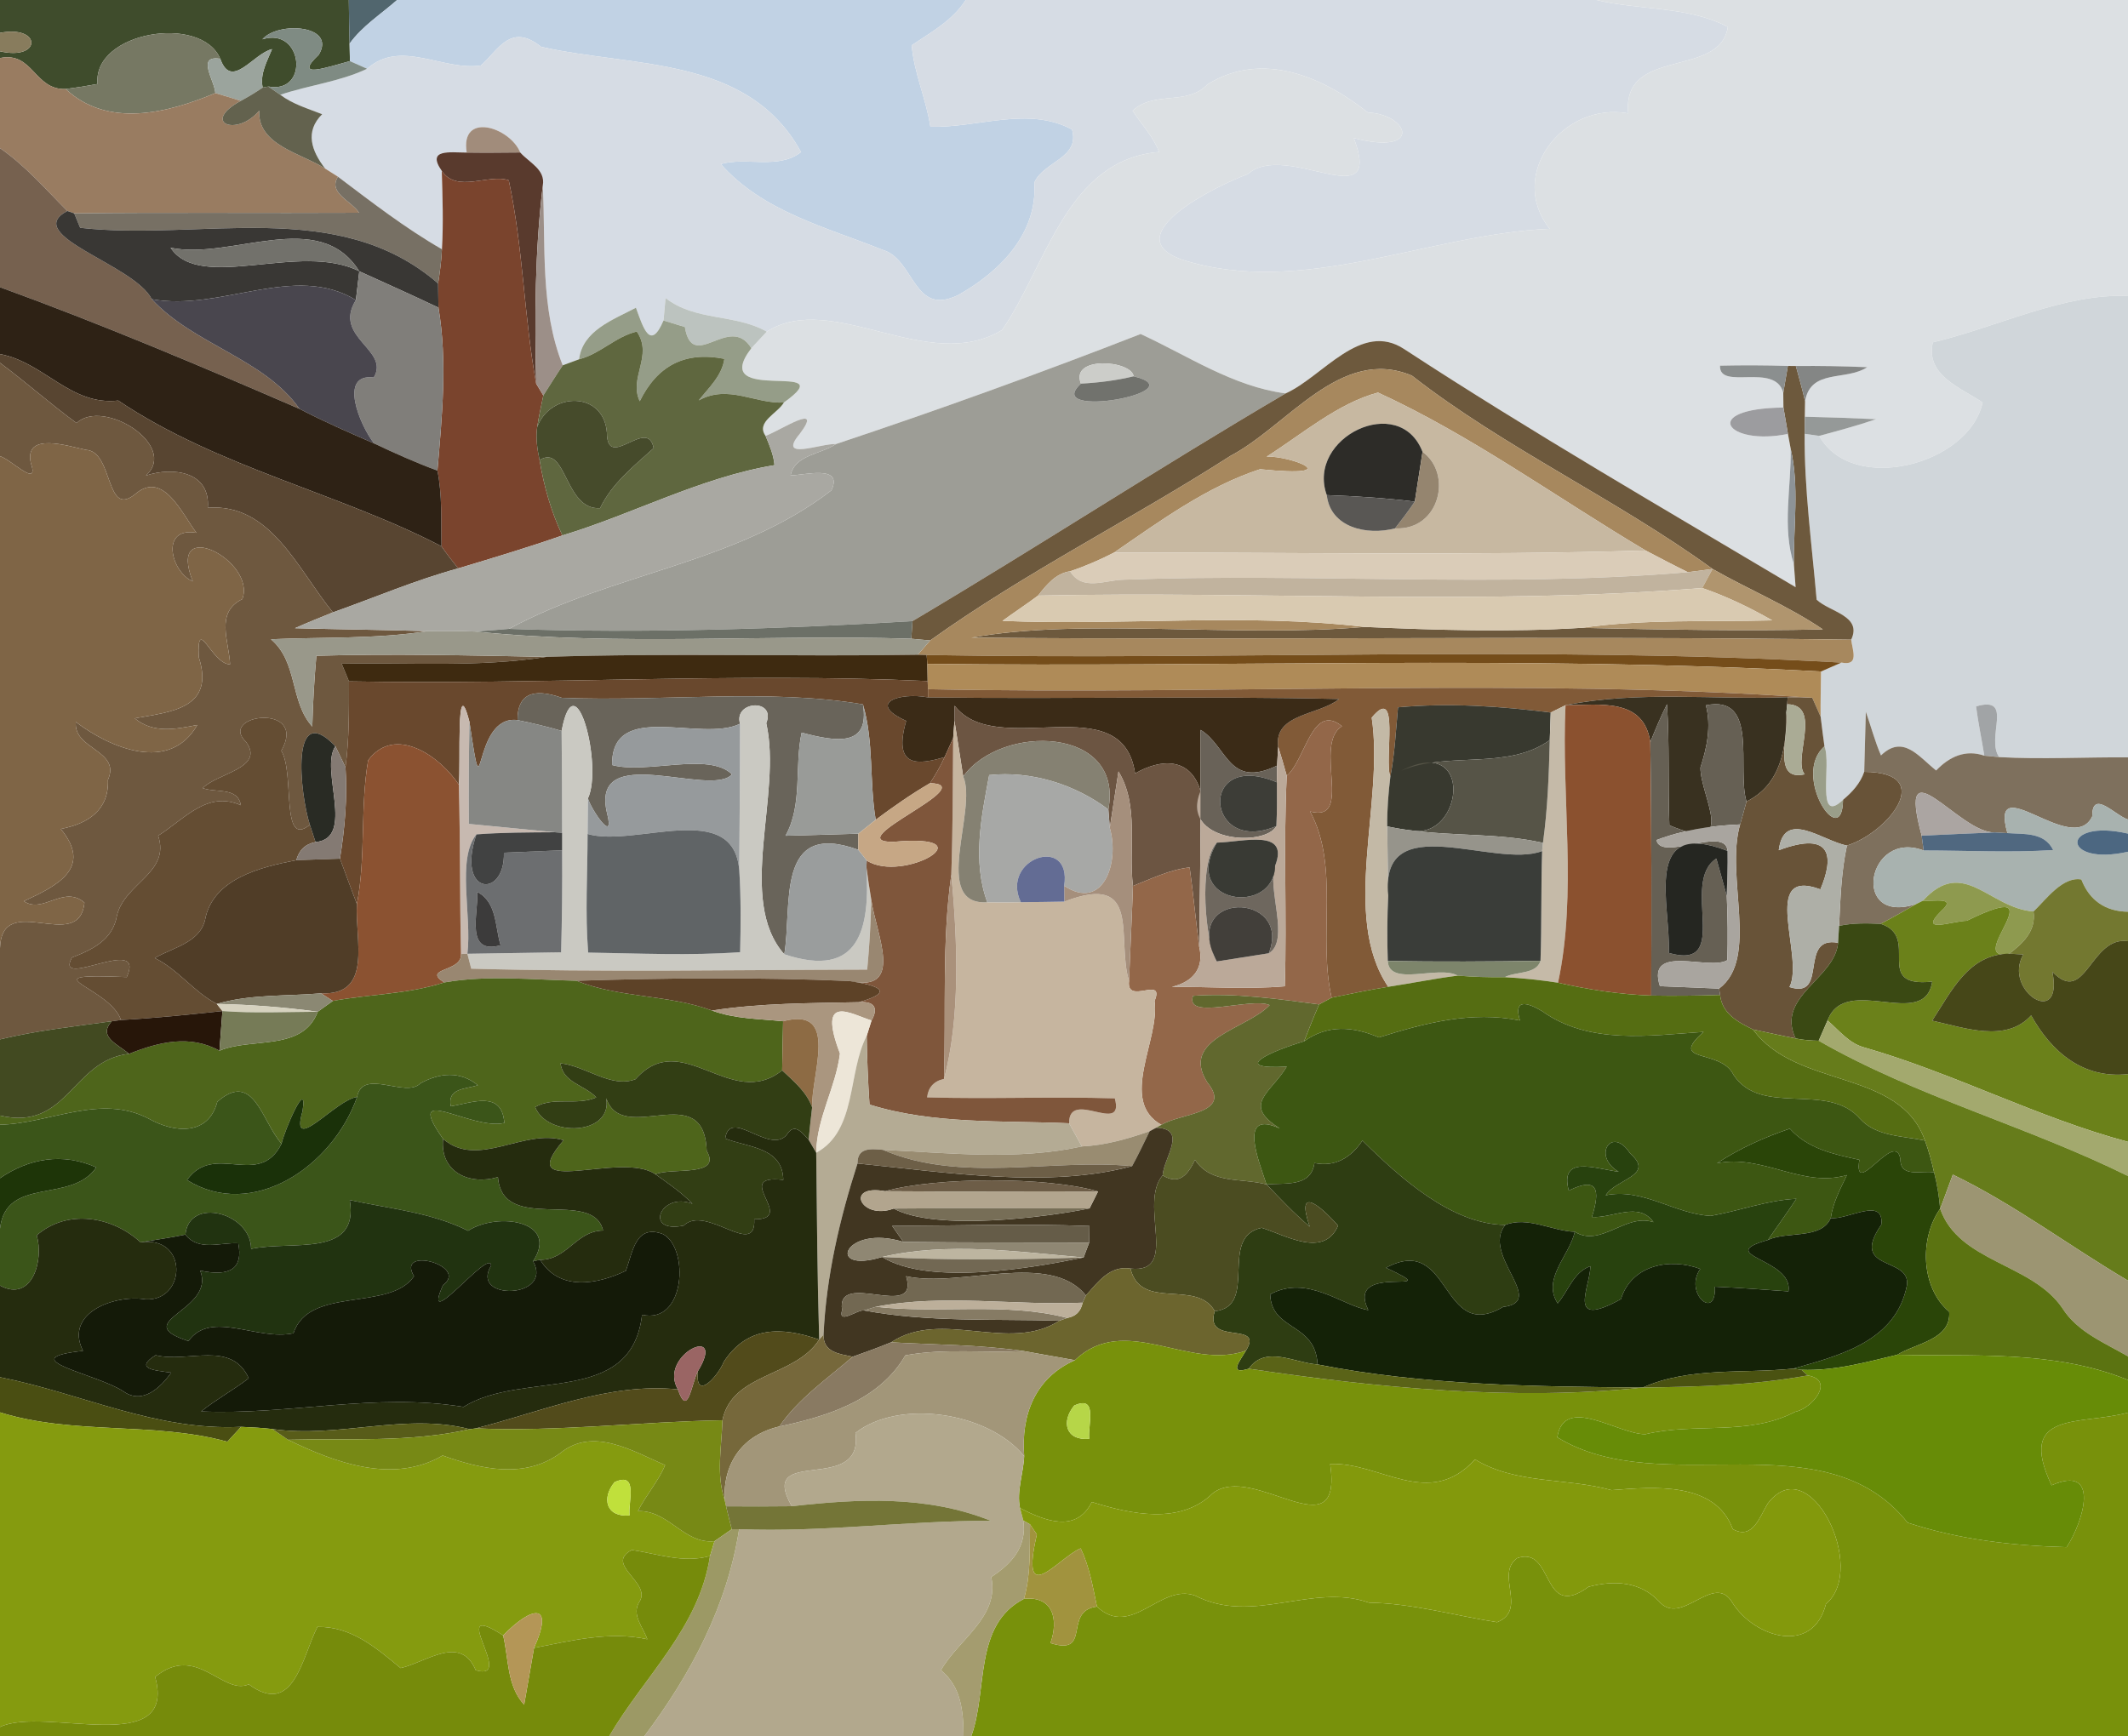 <?xml version="1.0" encoding="UTF-8" ?>
<!DOCTYPE svg PUBLIC "-//W3C//DTD SVG 1.1//EN" "http://www.w3.org/Graphics/SVG/1.1/DTD/svg11.dtd">
<svg width="250pt" height="204pt" viewBox="0 0 250 204" version="1.1" xmlns="http://www.w3.org/2000/svg">
<g id="#3f4c2cff">
<path fill="#3f4c2c" opacity="1.00" d=" M 0.00 0.00 L 40.98 0.00 C 41.00 1.71 41.02 3.42 41.07 5.13 C 41.08 5.64 41.10 6.67 41.11 7.18 C 38.35 7.92 34.38 9.34 37.45 6.43 C 39.57 2.91 32.64 2.49 30.83 4.62 C 35.59 3.11 36.40 11.06 31.53 10.17 L 30.86 10.29 C 30.52 8.66 31.37 7.23 31.96 5.77 C 29.74 6.30 27.19 10.64 25.88 6.91 C 23.63 1.61 10.86 3.74 11.46 9.87 C 10.22 10.10 8.96 10.30 7.71 10.46 C 4.03 10.60 3.88 6.02 0.00 6.82 L 0.00 6.03 C 4.92 7.16 4.90 2.91 0.00 3.86 L 0.00 0.00 Z" />
</g>
<g id="#51666eff">
<path fill="#51666e" opacity="1.00" d=" M 40.98 0.00 L 46.65 0.00 C 44.75 1.68 42.56 3.05 41.07 5.13 C 41.02 3.42 41.00 1.71 40.98 0.00 Z" />
</g>
<g id="#c1d2e4ff">
<path fill="#c1d2e4" opacity="1.00" d=" M 46.65 0.00 L 113.45 0.00 C 111.91 2.41 109.41 3.77 107.11 5.32 C 107.38 8.59 108.81 11.65 109.30 14.89 C 114.83 15.06 120.80 12.43 125.94 15.22 C 126.91 18.58 122.61 18.97 121.52 21.44 C 121.90 27.49 117.43 31.94 112.59 34.66 C 107.26 37.29 107.48 30.43 103.66 29.35 C 97.02 26.68 89.63 24.87 84.68 19.28 C 87.59 18.41 91.47 19.96 94.11 17.87 C 87.88 6.51 74.38 7.96 63.57 5.50 C 59.94 2.58 58.49 5.99 56.48 7.70 C 51.98 8.35 47.08 4.56 43.13 8.08 C 42.62 7.85 41.62 7.41 41.11 7.18 C 41.10 6.67 41.08 5.64 41.07 5.13 C 42.56 3.05 44.75 1.68 46.65 0.00 Z" />
</g>
<g id="#d6dce4ff">
<path fill="#d6dce4" opacity="1.00" d=" M 113.45 0.00 L 187.55 0.00 C 192.59 1.22 198.33 0.70 202.99 3.16 C 202.06 9.28 190.54 5.41 191.29 13.32 C 183.61 11.93 177.01 20.54 182.06 26.89 C 167.84 27.48 152.92 35.08 138.74 30.47 C 131.23 27.70 142.59 21.93 146.58 20.47 C 151.08 16.42 162.63 25.72 159.05 16.22 C 167.16 18.33 165.56 13.44 160.70 13.22 C 155.45 9.06 148.32 5.90 141.86 9.91 C 139.47 12.47 135.61 10.62 133.06 13.01 C 134.10 14.62 135.49 16.03 136.17 17.86 C 125.30 18.77 122.92 31.27 117.74 38.77 C 109.01 44.09 97.83 34.06 90.08 38.97 C 86.34 36.85 81.67 37.76 78.19 35.02 C 78.13 35.68 78.01 37.00 77.95 37.66 C 76.40 41.29 75.58 38.55 74.71 36.16 C 72.08 37.56 68.45 38.82 68.03 42.22 C 67.55 42.40 66.59 42.75 66.11 42.93 C 63.44 36.22 64.12 28.86 63.77 21.79 C 64.11 19.92 62.16 19.10 61.12 17.92 C 59.89 14.91 54.03 13.09 54.83 17.93 C 52.89 17.93 50.06 17.45 51.90 20.08 C 51.99 23.15 52.10 26.22 51.92 29.29 C 47.61 26.81 43.67 23.76 39.71 20.77 C 39.33 20.53 38.58 20.05 38.20 19.81 C 36.59 17.73 35.79 15.47 37.85 13.42 C 36.17 12.76 34.39 12.24 32.93 11.14 C 36.29 10.00 39.91 9.61 43.13 8.08 C 47.08 4.56 51.98 8.35 56.48 7.70 C 58.49 5.99 59.94 2.58 63.57 5.50 C 74.38 7.96 87.88 6.51 94.11 17.87 C 91.47 19.96 87.59 18.41 84.68 19.28 C 89.63 24.87 97.02 26.68 103.66 29.35 C 107.48 30.43 107.26 37.29 112.59 34.66 C 117.43 31.94 121.90 27.49 121.52 21.44 C 122.61 18.97 126.91 18.58 125.94 15.22 C 120.80 12.43 114.83 15.06 109.30 14.89 C 108.81 11.65 107.38 8.59 107.11 5.32 C 109.41 3.77 111.91 2.41 113.45 0.00 Z" />
</g>
<g id="#dce0e3ff">
<path fill="#dce0e3" opacity="1.00" d=" M 187.55 0.00 L 250.00 0.00 L 250.00 34.79 C 242.56 34.42 234.58 38.46 227.07 40.23 C 226.19 44.12 230.37 45.57 232.92 47.29 C 231.36 54.59 217.63 58.21 213.72 51.22 C 215.96 50.62 218.20 50.01 220.40 49.26 C 217.61 49.13 214.82 49.03 212.03 48.97 C 212.04 48.52 212.06 47.60 212.06 47.15 C 212.73 43.29 216.83 44.81 219.36 43.15 C 216.57 43.03 213.77 42.98 210.98 43.01 L 210.04 43.00 C 207.38 42.92 204.72 42.91 202.07 42.97 C 201.94 45.95 208.57 42.53 209.50 46.16 C 209.50 46.59 209.51 47.46 209.52 47.89 C 199.55 48.01 202.88 52.46 210.05 50.99 C 210.13 51.42 210.29 52.29 210.37 52.72 C 210.46 57.21 209.33 61.94 210.75 66.32 C 210.80 66.99 210.90 68.33 210.95 69.00 C 195.55 59.82 180.00 50.85 164.98 41.03 C 159.88 37.65 155.41 44.27 151.04 46.23 C 144.85 45.42 139.55 41.80 134.00 39.25 C 122.19 43.86 110.25 48.17 98.21 52.18 C 96.40 52.09 91.25 54.21 93.96 50.98 C 96.82 47.17 91.72 50.56 89.94 51.22 C 88.76 49.58 91.37 48.58 92.09 47.30 C 99.32 42.14 83.00 47.78 88.27 40.92 C 88.88 40.27 89.48 39.63 90.08 38.97 C 97.83 34.06 109.01 44.09 117.74 38.77 C 122.92 31.27 125.30 18.77 136.17 17.86 C 135.49 16.03 134.10 14.62 133.06 13.01 C 135.61 10.62 139.47 12.47 141.86 9.91 C 148.32 5.90 155.45 9.06 160.70 13.22 C 165.56 13.44 167.16 18.33 159.05 16.22 C 162.63 25.72 151.08 16.42 146.58 20.47 C 142.59 21.93 131.23 27.70 138.74 30.47 C 152.92 35.08 167.84 27.48 182.06 26.89 C 177.01 20.54 183.61 11.93 191.29 13.32 C 190.54 5.41 202.06 9.28 202.99 3.16 C 198.33 0.70 192.59 1.22 187.55 0.00 Z" />
</g>
<g id="#7f8b83ff">
<path fill="#7f8b83" opacity="1.00" d=" M 30.83 4.62 C 32.64 2.49 39.57 2.91 37.45 6.43 C 34.38 9.34 38.35 7.92 41.11 7.18 C 41.62 7.41 42.62 7.85 43.13 8.08 C 39.91 9.61 36.29 10.00 32.93 11.14 C 32.58 10.90 31.88 10.41 31.53 10.17 C 36.40 11.06 35.59 3.11 30.83 4.62 Z" />
</g>
<g id="#887c5dff">
<path fill="#887c5d" opacity="1.00" d=" M 0.00 3.86 C 4.90 2.91 4.92 7.16 0.00 6.03 L 0.00 3.86 Z" />
</g>
<g id="#767863ff">
<path fill="#767863" opacity="1.00" d=" M 11.46 9.87 C 10.86 3.74 23.63 1.61 25.88 6.91 C 23.00 6.44 25.22 9.47 25.30 10.94 C 19.68 13.29 12.68 15.09 7.71 10.46 C 8.96 10.30 10.22 10.10 11.46 9.87 Z" />
</g>
<g id="#9ba49dff">
<path fill="#9ba49d" opacity="1.00" d=" M 25.88 6.91 C 27.19 10.64 29.74 6.30 31.96 5.77 C 31.37 7.23 30.52 8.66 30.86 10.29 C 30.03 10.86 29.17 11.38 28.29 11.85 C 27.30 11.54 26.30 11.23 25.30 10.94 C 25.22 9.47 23.00 6.44 25.88 6.91 Z" />
</g>
<g id="#997c61ff">
<path fill="#997c61" opacity="1.00" d=" M 0.00 6.82 C 3.88 6.02 4.03 10.60 7.71 10.46 C 12.68 15.09 19.68 13.29 25.30 10.94 C 26.30 11.23 27.30 11.54 28.29 11.85 C 23.55 14.42 27.81 16.16 30.46 12.99 C 30.20 17.06 35.52 18.05 38.20 19.81 C 38.58 20.05 39.33 20.53 39.71 20.77 C 38.47 22.66 41.32 23.63 42.18 25.00 C 31.02 25.06 19.87 24.94 8.72 25.07 L 7.91 24.79 C 5.36 22.24 2.99 19.47 0.00 17.41 L 0.00 6.82 Z" />
</g>
<g id="#63624eff">
<path fill="#63624e" opacity="1.00" d=" M 30.86 10.29 L 31.53 10.17 C 31.88 10.41 32.58 10.90 32.93 11.14 C 34.39 12.24 36.17 12.76 37.85 13.42 C 35.79 15.47 36.59 17.73 38.20 19.81 C 35.52 18.05 30.20 17.06 30.46 12.99 C 27.81 16.16 23.55 14.42 28.29 11.85 C 29.17 11.38 30.03 10.86 30.86 10.29 Z" />
</g>
<g id="#a18c7bff">
<path fill="#a18c7b" opacity="1.00" d=" M 54.83 17.93 C 54.03 13.09 59.89 14.91 61.12 17.92 C 59.02 17.94 56.93 17.96 54.83 17.93 Z" />
</g>
<g id="#76614fff">
<path fill="#76614f" opacity="1.00" d=" M 0.00 17.41 C 2.99 19.47 5.36 22.24 7.91 24.79 C 2.46 27.66 15.78 31.06 17.83 35.16 C 22.79 40.52 31.02 42.12 35.19 48.05 C 23.57 43.01 11.91 38.08 0.00 33.75 L 0.00 17.41 Z" />
</g>
<g id="#593a2dff">
<path fill="#593a2d" opacity="1.00" d=" M 51.90 20.08 C 50.06 17.45 52.89 17.93 54.83 17.93 C 56.93 17.96 59.02 17.94 61.12 17.92 C 62.16 19.10 64.11 19.92 63.77 21.79 C 62.84 29.52 62.80 37.31 62.99 45.08 C 61.56 37.26 61.46 29.06 59.77 21.19 C 57.41 20.37 53.68 22.75 51.90 20.08 Z" />
</g>
<g id="#7a442dff">
<path fill="#7a442d" opacity="1.00" d=" M 51.90 20.08 C 53.68 22.75 57.41 20.37 59.77 21.19 C 61.46 29.06 61.56 37.26 62.99 45.08 C 63.20 45.43 63.62 46.12 63.83 46.47 C 63.58 47.70 63.30 48.93 63.11 50.18 C 62.92 51.48 63.12 52.79 63.39 54.07 C 63.90 57.13 64.74 60.12 66.07 62.92 C 62.03 64.33 57.93 65.56 53.84 66.79 C 53.15 65.95 52.48 65.09 51.87 64.20 C 51.80 61.22 51.98 58.22 51.39 55.30 C 51.93 48.95 52.58 42.48 51.51 36.15 C 51.50 35.20 51.49 34.25 51.47 33.31 C 51.68 31.97 51.86 30.64 51.92 29.29 C 52.10 26.22 51.99 23.15 51.90 20.08 Z" />
</g>
<g id="#777064ff">
<path fill="#777064" opacity="1.00" d=" M 42.18 25.00 C 41.32 23.63 38.47 22.66 39.71 20.77 C 43.67 23.76 47.61 26.81 51.92 29.29 C 51.86 30.64 51.68 31.97 51.47 33.31 C 39.69 23.08 23.60 28.36 9.42 26.77 C 9.24 26.34 8.89 25.50 8.72 25.07 C 19.87 24.94 31.02 25.06 42.18 25.00 Z" />
</g>
<g id="#9c8f88ff">
<path fill="#9c8f88" opacity="1.00" d=" M 62.99 45.08 C 62.80 37.31 62.84 29.52 63.77 21.79 C 64.12 28.86 63.44 36.22 66.11 42.93 C 65.33 44.09 64.59 45.29 63.83 46.47 C 63.62 46.12 63.20 45.43 62.99 45.08 Z" />
</g>
<g id="#393734ff">
<path fill="#393734" opacity="1.00" d=" M 17.83 35.16 C 15.78 31.06 2.46 27.66 7.91 24.79 L 8.72 25.07 C 8.89 25.50 9.24 26.34 9.42 26.77 C 23.60 28.36 39.69 23.08 51.47 33.31 C 51.49 34.25 51.50 35.20 51.51 36.15 C 48.43 34.68 45.32 33.29 42.21 31.88 C 37.47 24.30 27.20 30.61 20.04 29.11 C 23.53 34.39 35.28 28.34 42.21 31.88 C 42.11 32.72 41.91 34.41 41.81 35.26 C 34.57 30.84 26.01 36.64 17.83 35.16 Z" />
</g>
<g id="#72716bff">
<path fill="#72716b" opacity="1.00" d=" M 20.04 29.11 C 27.20 30.61 37.47 24.30 42.21 31.88 C 35.28 28.34 23.53 34.39 20.04 29.11 Z" />
</g>
<g id="#807e7aff">
<path fill="#807e7a" opacity="1.00" d=" M 42.21 31.88 C 45.32 33.29 48.43 34.68 51.51 36.15 C 52.58 42.48 51.93 48.95 51.39 55.30 C 48.85 54.37 46.39 53.26 43.95 52.11 C 42.30 50.03 39.70 43.83 43.91 44.36 C 45.87 41.09 39.05 39.67 41.81 35.26 C 41.91 34.41 42.11 32.72 42.21 31.88 Z" />
</g>
<g id="#49464eff">
<path fill="#49464e" opacity="1.00" d=" M 17.83 35.16 C 26.01 36.64 34.57 30.84 41.81 35.26 C 39.05 39.67 45.87 41.09 43.91 44.36 C 39.70 43.83 42.30 50.03 43.95 52.11 C 41.00 50.82 38.04 49.54 35.19 48.05 C 31.02 42.12 22.79 40.52 17.83 35.16 Z" />
</g>
<g id="#2e2215ff">
<path fill="#2e2215" opacity="1.00" d=" M 0.00 33.75 C 11.91 38.08 23.57 43.01 35.19 48.05 C 38.04 49.54 41.00 50.82 43.95 52.11 C 46.39 53.26 48.85 54.37 51.39 55.30 C 51.98 58.22 51.80 61.22 51.87 64.20 C 39.99 58.00 25.51 54.90 13.89 47.07 C 8.28 47.71 5.18 42.57 0.00 41.61 L 0.00 33.75 Z" />
</g>
<g id="#d0d6daff">
<path fill="#d0d6da" opacity="1.00" d=" M 227.07 40.23 C 234.58 38.46 242.56 34.42 250.00 34.79 L 250.00 89.00 C 244.95 88.96 239.90 89.25 234.86 88.97 C 233.25 86.65 236.68 81.69 232.15 83.01 C 232.40 84.95 232.81 86.87 233.12 88.80 C 230.89 88.04 229.01 88.92 227.46 90.54 C 225.38 88.88 223.57 86.27 220.98 88.77 C 220.26 87.11 219.81 85.35 219.20 83.64 C 219.16 85.41 219.06 88.94 219.01 90.70 C 218.55 92.05 217.60 93.09 216.52 93.99 C 213.27 97.09 215.20 89.75 214.34 87.71 C 214.18 86.55 214.03 85.38 213.89 84.21 C 213.87 82.44 213.92 80.67 213.94 78.91 C 214.54 78.65 215.74 78.13 216.34 77.86 C 218.45 78.28 217.64 76.45 217.48 75.17 C 218.81 72.36 214.98 71.93 213.42 70.47 C 212.86 63.98 211.96 57.50 212.01 50.98 C 212.44 51.04 213.29 51.16 213.72 51.22 C 217.63 58.21 231.36 54.59 232.92 47.29 C 230.37 45.57 226.19 44.12 227.07 40.23 Z" />
</g>
<g id="#bcc3bfff">
<path fill="#bcc3bf" opacity="1.00" d=" M 78.19 35.02 C 81.67 37.76 86.34 36.85 90.08 38.97 C 89.48 39.63 88.88 40.27 88.27 40.92 C 85.71 36.73 81.36 43.90 80.46 38.43 C 79.83 38.24 78.58 37.85 77.95 37.66 C 78.01 37.00 78.13 35.68 78.19 35.02 Z" />
</g>
<g id="#959d88ff">
<path fill="#959d88" opacity="1.00" d=" M 68.03 42.22 C 68.45 38.82 72.08 37.56 74.71 36.16 C 75.58 38.55 76.40 41.29 77.95 37.66 C 78.58 37.85 79.83 38.24 80.46 38.43 C 81.36 43.90 85.71 36.73 88.27 40.92 C 83.00 47.78 99.32 42.14 92.09 47.30 C 88.68 47.48 85.58 45.13 82.09 47.05 C 83.27 45.55 84.82 44.16 85.10 42.17 C 80.43 41.25 77.21 42.99 75.16 47.15 C 73.83 44.39 76.77 41.81 74.81 38.96 C 72.32 39.55 70.51 41.59 68.03 42.22 Z" />
</g>
<g id="#5f673fff">
<path fill="#5f673f" opacity="1.00" d=" M 68.03 42.22 C 70.51 41.59 72.32 39.55 74.81 38.96 C 76.77 41.81 73.83 44.39 75.16 47.15 C 77.21 42.99 80.43 41.25 85.10 42.17 C 84.82 44.16 83.27 45.55 82.09 47.05 C 85.58 45.13 88.68 47.48 92.09 47.30 C 91.37 48.58 88.76 49.58 89.94 51.22 C 90.40 52.33 90.89 53.45 90.99 54.66 C 82.29 56.11 74.45 60.38 66.07 62.92 C 64.74 60.12 63.90 57.13 63.39 54.07 C 66.56 52.06 66.31 60.00 70.50 59.71 C 71.89 56.80 74.46 54.78 76.79 52.66 C 76.09 48.90 71.32 55.46 71.30 50.84 C 70.93 45.95 64.68 46.00 63.11 50.18 C 63.30 48.93 63.58 47.70 63.83 46.47 C 64.59 45.29 65.33 44.09 66.11 42.93 C 66.59 42.75 67.55 42.40 68.03 42.22 Z" />
</g>
<g id="#9d9d96ff">
<path fill="#9d9d96" opacity="1.00" d=" M 98.21 52.18 C 110.25 48.17 122.19 43.86 134.00 39.25 C 139.55 41.80 144.85 45.42 151.04 46.23 C 136.27 54.90 121.92 64.26 107.20 72.99 C 91.87 73.90 75.53 74.45 59.80 73.90 C 72.07 67.26 86.43 66.28 97.68 57.62 C 99.10 54.55 94.47 55.86 92.88 55.86 C 93.36 53.44 96.44 53.39 98.21 52.18 M 126.99 45.08 C 122.29 49.39 140.74 46.03 133.18 44.22 C 132.94 42.33 125.66 41.77 126.99 45.08 Z" />
</g>
<g id="#6d593dff">
<path fill="#6d593d" opacity="1.00" d=" M 151.04 46.23 C 155.41 44.27 159.88 37.65 164.98 41.03 C 180.00 50.85 195.55 59.82 210.95 69.00 C 210.90 68.33 210.80 66.99 210.75 66.32 C 210.69 61.81 211.40 57.17 210.37 52.72 C 210.29 52.29 210.13 51.42 210.05 50.99 C 209.87 49.95 209.70 48.92 209.52 47.89 C 209.51 47.46 209.50 46.59 209.50 46.16 C 209.68 45.11 209.86 44.06 210.04 43.00 L 210.98 43.01 C 211.36 44.38 211.74 45.76 212.06 47.15 C 212.06 47.60 212.04 48.52 212.03 48.97 C 212.03 49.47 212.01 50.47 212.01 50.98 C 211.96 57.50 212.86 63.98 213.42 70.47 C 214.98 71.93 218.81 72.36 217.48 75.17 C 183.03 74.70 148.58 75.24 114.14 74.93 C 127.04 72.57 145.34 74.97 160.30 73.67 C 168.78 74.04 177.29 74.31 185.78 73.78 C 195.23 73.98 204.69 74.17 214.15 73.96 C 210.05 71.19 205.48 69.30 201.19 66.86 C 189.85 58.63 176.76 52.64 165.87 44.14 C 157.51 40.63 151.34 50.00 144.54 53.58 C 132.94 61.03 120.51 67.22 109.28 75.26 C 108.73 75.21 107.62 75.11 107.06 75.06 C 107.10 74.54 107.16 73.51 107.20 72.99 C 121.92 64.26 136.27 54.90 151.04 46.23 Z" />
</g>
<g id="#584531ff">
<path fill="#584531" opacity="1.00" d=" M 0.00 41.61 C 5.18 42.57 8.28 47.71 13.89 47.07 C 25.51 54.90 39.99 58.00 51.87 64.20 C 52.48 65.09 53.15 65.95 53.84 66.79 C 48.82 68.16 44.02 70.22 39.11 71.96 C 35.06 67.05 31.83 59.08 24.41 59.67 C 24.74 55.41 20.34 54.83 17.15 55.88 C 21.02 52.38 12.17 46.75 8.99 49.71 C 5.91 47.46 3.06 44.91 0.00 42.64 L 0.00 41.61 Z" />
</g>
<g id="#6e583fff">
<path fill="#6e583f" opacity="1.00" d=" M 0.00 42.64 C 3.06 44.91 5.91 47.46 8.99 49.71 C 12.17 46.75 21.02 52.38 17.15 55.88 C 20.34 54.83 24.74 55.41 24.41 59.67 C 31.83 59.08 35.06 67.05 39.11 71.96 C 37.62 72.57 36.12 73.16 34.65 73.82 C 39.84 73.96 45.03 74.01 50.23 74.17 C 44.13 75.11 37.96 74.85 31.83 75.12 C 35.02 77.83 34.03 82.43 36.69 85.38 C 36.76 82.60 36.92 79.83 37.17 77.06 C 46.18 76.80 55.20 77.02 64.21 77.19 C 56.24 78.44 48.17 77.84 40.14 77.99 C 40.36 78.51 40.79 79.55 41.00 80.07 C 41.00 83.43 41.03 86.82 40.59 90.16 C 40.29 89.54 39.70 88.31 39.40 87.69 C 34.06 82.11 35.23 93.24 36.40 96.92 C 32.92 99.78 34.66 90.84 33.05 88.23 C 36.25 82.54 25.52 83.93 28.90 87.18 C 31.17 90.27 25.51 90.85 23.82 92.61 C 25.34 93.19 27.96 92.47 28.29 94.62 C 24.31 92.87 21.66 96.28 18.58 98.20 C 20.04 102.59 14.64 103.76 13.74 107.59 C 13.25 110.44 10.89 111.58 8.45 112.52 C 6.31 116.47 17.22 109.68 14.89 114.82 C 2.97 114.33 12.79 115.85 14.22 119.86 L 13.13 120.01 C 8.74 120.62 4.32 121.09 0.00 122.14 L 0.00 111.42 C 0.21 104.55 9.30 112.17 9.92 106.07 C 7.48 103.95 5.04 107.44 2.80 105.90 C 6.79 104.05 10.90 101.98 7.14 97.41 C 10.32 96.80 12.82 95.21 12.68 91.64 C 14.23 88.15 8.60 88.09 8.91 84.84 C 13.05 87.97 19.96 90.83 23.18 85.19 C 20.67 85.69 17.97 86.22 15.83 84.41 C 19.98 83.65 25.31 83.32 23.35 77.22 C 23.12 72.16 24.87 78.05 27.03 78.07 C 26.90 75.32 25.25 71.97 28.47 70.40 C 30.15 65.87 19.51 60.47 22.65 68.32 C 20.06 67.22 18.78 61.85 23.08 62.61 C 21.42 60.45 19.23 55.32 16.00 57.97 C 12.32 61.12 13.39 53.00 10.07 52.86 C 8.01 52.42 2.82 50.72 3.62 54.40 C 4.69 57.51 1.24 53.93 0.00 53.61 L 0.00 42.64 Z" />
</g>
<g id="#cccdc9ff">
<path fill="#cccdc9" opacity="1.00" d=" M 126.99 45.08 C 125.66 41.77 132.94 42.33 133.18 44.22 C 131.15 44.71 129.07 44.97 126.99 45.08 Z" />
</g>
<g id="#a7885eff">
<path fill="#a7885e" opacity="1.00" d=" M 144.54 53.58 C 151.34 50.00 157.51 40.63 165.87 44.14 C 176.76 52.64 189.85 58.63 201.19 66.86 C 200.47 66.96 199.01 67.15 198.29 67.24 C 196.62 66.42 194.98 65.55 193.33 64.69 C 182.92 58.50 172.92 51.20 161.89 46.13 C 157.19 47.38 153.00 51.00 148.81 53.66 C 151.55 53.53 158.48 56.19 148.03 55.14 C 141.80 57.17 136.29 61.22 130.89 64.93 C 129.22 65.79 127.50 66.54 125.72 67.13 C 124.02 67.38 122.94 68.73 121.95 69.99 C 120.58 71.02 119.15 71.95 117.77 72.96 C 131.93 73.55 146.22 72.01 160.30 73.67 C 145.34 74.97 127.04 72.57 114.14 74.93 C 148.58 75.24 183.03 74.70 217.48 75.17 C 217.64 76.45 218.45 78.28 216.34 77.86 C 180.60 75.85 144.67 77.60 108.86 76.97 L 107.82 76.94 C 108.18 76.52 108.91 75.68 109.28 75.26 C 120.51 67.22 132.94 61.03 144.54 53.58 Z" />
</g>
<g id="#8b8f8fff">
<path fill="#8b8f8f" opacity="1.00" d=" M 202.07 42.97 C 204.72 42.91 207.38 42.92 210.04 43.00 C 209.86 44.06 209.68 45.11 209.50 46.16 C 208.57 42.53 201.94 45.95 202.07 42.97 Z" />
</g>
<g id="#848685ff">
<path fill="#848685" opacity="1.00" d=" M 210.98 43.01 C 213.77 42.98 216.57 43.03 219.36 43.15 C 216.83 44.81 212.73 43.29 212.06 47.15 C 211.74 45.76 211.36 44.38 210.98 43.01 Z" />
</g>
<g id="#71726dff">
<path fill="#71726d" opacity="1.00" d=" M 126.99 45.08 C 129.07 44.97 131.15 44.71 133.18 44.22 C 140.74 46.03 122.29 49.39 126.99 45.08 Z" />
</g>
<g id="#c7b8a1ff">
<path fill="#c7b8a1" opacity="1.00" d=" M 148.81 53.66 C 153.00 51.00 157.19 47.38 161.89 46.13 C 172.92 51.20 182.92 58.50 193.33 64.69 C 172.52 65.32 151.70 64.90 130.89 64.93 C 136.29 61.22 141.80 57.17 148.03 55.14 C 158.48 56.19 151.55 53.53 148.81 53.66 M 155.87 58.18 C 156.30 61.99 160.57 62.96 163.89 62.09 C 169.14 62.35 170.69 55.67 167.12 53.10 C 164.42 46.09 153.44 51.39 155.87 58.18 Z" />
</g>
<g id="#464b2bff">
<path fill="#464b2b" opacity="1.00" d=" M 63.11 50.18 C 64.68 46.00 70.93 45.95 71.30 50.84 C 71.32 55.46 76.09 48.90 76.79 52.66 C 74.46 54.78 71.89 56.80 70.50 59.71 C 66.31 60.00 66.56 52.06 63.39 54.07 C 63.12 52.79 62.92 51.48 63.11 50.18 Z" />
</g>
<g id="#9c9c9fff">
<path fill="#9c9c9f" opacity="1.00" d=" M 209.52 47.89 C 209.70 48.92 209.87 49.95 210.05 50.99 C 202.88 52.46 199.55 48.01 209.52 47.89 Z" />
</g>
<g id="#a9a8a2ff">
<path fill="#a9a8a2" opacity="1.00" d=" M 89.94 51.22 C 91.72 50.56 96.82 47.17 93.96 50.98 C 91.25 54.21 96.40 52.09 98.21 52.18 C 96.44 53.39 93.36 53.44 92.88 55.86 C 94.47 55.86 99.10 54.55 97.68 57.62 C 86.43 66.28 72.07 67.26 59.80 73.90 C 58.46 74.02 57.12 74.12 55.79 74.21 C 53.93 74.14 52.08 74.12 50.23 74.17 C 45.03 74.01 39.84 73.96 34.65 73.82 C 36.12 73.16 37.62 72.57 39.11 71.96 C 44.02 70.22 48.82 68.16 53.84 66.79 C 57.93 65.56 62.03 64.33 66.07 62.92 C 74.45 60.38 82.29 56.11 90.99 54.66 C 90.89 53.45 90.40 52.33 89.94 51.22 Z" />
</g>
<g id="#959998ff">
<path fill="#959998" opacity="1.00" d=" M 212.03 48.97 C 214.82 49.03 217.61 49.13 220.40 49.26 C 218.20 50.01 215.96 50.62 213.72 51.22 C 213.29 51.16 212.44 51.04 212.01 50.98 C 212.01 50.47 212.03 49.47 212.03 48.97 Z" />
</g>
<g id="#2d2c28ff">
<path fill="#2d2c28" opacity="1.00" d=" M 155.87 58.18 C 153.44 51.39 164.42 46.09 167.12 53.10 C 166.89 54.56 166.44 57.49 166.21 58.95 C 162.77 58.52 159.33 58.31 155.87 58.18 Z" />
</g>
<g id="#7f6546ff">
<path fill="#7f6546" opacity="1.00" d=" M 3.62 54.40 C 2.82 50.72 8.01 52.42 10.07 52.86 C 13.39 53.00 12.32 61.12 16.00 57.97 C 19.23 55.32 21.42 60.45 23.08 62.61 C 18.78 61.85 20.06 67.22 22.65 68.32 C 19.51 60.47 30.15 65.87 28.47 70.40 C 25.25 71.97 26.90 75.32 27.03 78.07 C 24.87 78.05 23.12 72.16 23.35 77.22 C 25.31 83.32 19.98 83.65 15.83 84.41 C 17.97 86.22 20.67 85.69 23.18 85.19 C 19.96 90.83 13.05 87.97 8.91 84.84 C 8.60 88.09 14.23 88.15 12.68 91.64 C 12.82 95.21 10.32 96.80 7.14 97.41 C 10.90 101.98 6.79 104.05 2.80 105.90 C 5.04 107.44 7.48 103.95 9.92 106.07 C 9.30 112.17 0.21 104.55 0.00 111.42 L 0.00 53.61 C 1.24 53.93 4.69 57.51 3.62 54.40 Z" />
</g>
<g id="#95856fff">
<path fill="#95856f" opacity="1.00" d=" M 167.12 53.10 C 170.69 55.67 169.14 62.35 163.89 62.09 C 164.69 61.07 165.48 60.03 166.21 58.95 C 166.44 57.49 166.89 54.56 167.12 53.10 Z" />
</g>
<g id="#8d9397ff">
<path fill="#8d9397" opacity="1.00" d=" M 210.37 52.72 C 211.40 57.17 210.69 61.81 210.75 66.32 C 209.33 61.94 210.46 57.21 210.37 52.72 Z" />
</g>
<g id="#595754ff">
<path fill="#595754" opacity="1.00" d=" M 155.87 58.18 C 159.33 58.31 162.77 58.52 166.21 58.95 C 165.48 60.03 164.69 61.07 163.89 62.09 C 160.57 62.96 156.30 61.99 155.87 58.18 Z" />
</g>
<g id="#daccb8ff">
<path fill="#daccb8" opacity="1.00" d=" M 125.72 67.13 C 127.50 66.54 129.22 65.79 130.89 64.93 C 151.70 64.90 172.52 65.32 193.33 64.69 C 194.98 65.55 196.62 66.42 198.29 67.24 C 176.26 69.10 154.08 67.31 132.00 68.12 C 129.81 68.16 127.15 69.51 125.72 67.13 Z" />
</g>
<g id="#c1b39eff">
<path fill="#c1b39e" opacity="1.00" d=" M 121.95 69.99 C 122.94 68.73 124.02 67.38 125.72 67.13 C 127.15 69.51 129.81 68.16 132.00 68.12 C 154.08 67.31 176.26 69.10 198.29 67.24 C 199.01 67.15 200.47 66.96 201.19 66.86 C 200.89 67.42 200.28 68.54 199.98 69.10 C 174.07 71.17 147.94 69.43 121.95 69.99 Z" />
</g>
<g id="#b0956eff">
<path fill="#b0956e" opacity="1.00" d=" M 201.19 66.86 C 205.48 69.30 210.05 71.19 214.15 73.96 C 204.69 74.17 195.23 73.98 185.78 73.78 C 193.20 72.72 200.72 73.10 208.20 72.90 C 205.58 71.40 202.84 70.08 199.98 69.10 C 200.28 68.54 200.89 67.42 201.19 66.86 Z" />
</g>
<g id="#d9cab1ff">
<path fill="#d9cab1" opacity="1.00" d=" M 121.95 69.99 C 147.94 69.43 174.07 71.17 199.98 69.10 C 202.84 70.08 205.58 71.40 208.20 72.90 C 200.72 73.10 193.20 72.72 185.78 73.78 C 177.29 74.31 168.78 74.04 160.30 73.67 C 146.22 72.01 131.93 73.55 117.77 72.96 C 119.15 71.95 120.58 71.02 121.95 69.99 Z" />
</g>
<g id="#6c7067ff">
<path fill="#6c7067" opacity="1.00" d=" M 59.80 73.90 C 75.53 74.45 91.87 73.90 107.20 72.99 C 107.16 73.51 107.10 74.54 107.06 75.06 C 89.98 74.52 72.82 75.95 55.79 74.21 C 57.12 74.12 58.46 74.02 59.80 73.90 Z" />
</g>
<g id="#99988aff">
<path fill="#99988a" opacity="1.00" d=" M 50.23 74.17 C 52.08 74.12 53.93 74.14 55.79 74.21 C 72.82 75.95 89.98 74.52 107.06 75.06 C 107.62 75.11 108.73 75.21 109.28 75.26 C 108.91 75.68 108.18 76.52 107.82 76.94 C 93.28 77.18 78.74 76.72 64.21 77.19 C 55.20 77.02 46.18 76.80 37.17 77.06 C 36.92 79.83 36.76 82.60 36.69 85.38 C 34.03 82.43 35.02 77.83 31.83 75.12 C 37.96 74.85 44.13 75.11 50.23 74.17 Z" />
</g>
<g id="#3e2a10ff">
<path fill="#3e2a10" opacity="1.00" d=" M 64.21 77.19 C 78.74 76.72 93.28 77.18 107.82 76.94 L 108.86 76.97 L 108.95 78.01 C 108.96 78.51 108.97 79.53 108.98 80.03 C 86.34 79.01 63.66 80.49 41.00 80.07 C 40.79 79.55 40.36 78.51 40.14 77.99 C 48.17 77.84 56.24 78.44 64.21 77.19 Z" />
</g>
<g id="#754d1aff">
<path fill="#754d1a" opacity="1.00" d=" M 108.86 76.97 C 144.67 77.60 180.60 75.85 216.34 77.86 C 215.74 78.13 214.54 78.65 213.94 78.91 C 178.98 77.01 143.94 78.43 108.95 78.01 L 108.86 76.97 Z" />
</g>
<g id="#af8b58ff">
<path fill="#af8b58" opacity="1.00" d=" M 108.95 78.01 C 143.94 78.43 178.98 77.01 213.94 78.91 C 213.92 80.67 213.87 82.44 213.89 84.21 C 213.64 83.66 213.15 82.55 212.91 82.00 C 179.26 79.64 143.49 81.68 109.02 80.99 L 108.98 80.03 C 108.97 79.53 108.96 78.51 108.95 78.01 Z" />
</g>
<g id="#69482dff">
<path fill="#69482d" opacity="1.00" d=" M 41.00 80.07 C 63.66 80.49 86.34 79.01 108.98 80.03 L 109.02 80.99 L 109.02 81.95 C 105.75 81.33 101.73 82.59 106.46 84.71 C 104.87 90.27 107.85 89.89 110.97 88.97 C 110.50 90.04 109.89 91.05 109.26 92.03 C 107.04 93.32 104.94 94.80 102.88 96.33 C 102.12 91.85 102.68 87.16 101.38 82.77 C 90.31 80.89 77.67 82.48 66.01 82.00 C 62.52 80.77 60.78 81.64 60.80 84.62 C 55.32 83.90 56.96 97.07 55.15 84.82 C 53.52 78.53 54.16 89.98 53.90 92.20 C 51.72 88.90 46.41 85.11 43.25 89.34 C 42.29 94.94 43.01 100.67 41.93 106.24 C 41.25 104.47 40.61 102.68 39.94 100.90 C 40.51 97.34 40.83 93.75 40.59 90.16 C 41.03 86.82 41.00 83.43 41.00 80.07 Z" />
</g>
<g id="#815a37ff">
<path fill="#815a37" opacity="1.00" d=" M 109.02 80.99 C 143.49 81.68 179.26 79.64 212.91 82.00 C 212.19 81.98 210.74 81.95 210.02 81.93 C 201.34 82.25 192.46 81.15 183.92 82.87 C 183.48 83.09 182.61 83.52 182.18 83.73 C 176.24 82.98 170.21 82.58 164.24 83.12 C 163.99 85.82 163.86 88.59 163.34 91.27 C 162.58 89.35 164.54 80.23 161.15 84.33 C 162.66 94.23 157.48 107.67 163.09 115.96 C 160.86 116.32 158.65 116.78 156.44 117.24 C 154.80 110.09 157.42 101.83 153.91 95.36 C 159.11 96.73 154.22 87.45 157.66 85.34 C 154.15 82.49 153.38 89.29 151.17 91.16 C 150.85 90.01 150.52 88.87 150.16 87.73 C 149.65 83.85 154.99 84.05 157.32 82.14 C 141.22 81.77 125.12 82.16 109.02 81.95 L 109.02 80.99 Z" />
</g>
<g id="#69645aff">
<path fill="#69645a" opacity="1.00" d=" M 60.80 84.62 C 60.78 81.64 62.52 80.77 66.01 82.00 C 77.67 82.48 90.31 80.89 101.38 82.77 C 102.21 87.77 98.32 87.20 94.18 86.09 C 93.31 90.03 94.33 94.54 92.28 98.21 C 95.12 98.12 97.99 98.07 100.84 97.97 C 100.83 98.45 100.83 99.39 100.83 99.86 C 91.04 96.29 93.10 106.46 92.14 112.14 C 86.48 105.73 91.93 93.33 90.02 84.98 C 91.21 82.05 86.16 82.33 86.94 85.05 C 82.34 87.30 71.81 82.19 71.91 89.90 C 75.96 91.00 83.26 88.32 85.99 90.99 C 83.52 93.81 69.11 86.87 71.35 95.70 C 72.22 99.25 69.44 95.10 69.07 93.82 C 70.85 90.07 67.59 77.27 65.98 85.89 C 64.27 85.38 62.53 84.98 60.80 84.62 Z" />
</g>
<g id="#3b2b17ff">
<path fill="#3b2b17" opacity="1.00" d=" M 106.46 84.71 C 101.73 82.59 105.75 81.33 109.02 81.95 C 125.12 82.16 141.22 81.77 157.32 82.14 C 154.99 84.05 149.65 83.85 150.16 87.73 C 150.13 88.29 150.07 89.41 150.03 89.97 C 144.31 92.73 144.21 87.70 141.05 85.77 C 141.05 87.57 141.04 91.16 141.04 92.96 C 139.86 88.97 136.39 89.13 133.35 90.89 C 131.85 80.58 117.10 89.36 112.15 82.93 C 112.14 83.37 112.13 84.25 112.13 84.69 C 112.09 85.20 112.02 86.22 111.98 86.73 C 111.73 87.29 111.23 88.41 110.97 88.97 C 107.85 89.89 104.87 90.27 106.46 84.71 Z" />
</g>
<g id="#393120ff">
<path fill="#393120" opacity="1.00" d=" M 183.92 82.87 C 192.46 81.15 201.34 82.25 210.02 81.93 L 209.96 82.76 L 209.86 83.72 C 209.90 87.96 209.20 92.21 205.18 94.19 C 204.01 90.31 206.70 81.58 200.41 82.88 C 201.05 85.36 200.54 87.81 199.77 90.20 C 199.76 93.68 204.40 100.48 196.12 96.98 C 195.94 92.24 196.15 87.49 195.84 82.75 C 195.11 84.20 194.48 85.70 193.88 87.21 C 193.12 82.01 188.03 82.83 183.92 82.87 Z" />
</g>
<g id="#685338ff">
<path fill="#685338" opacity="1.00" d=" M 210.02 81.93 C 210.74 81.95 212.19 81.98 212.91 82.00 C 213.15 82.55 213.64 83.66 213.89 84.21 C 214.03 85.38 214.18 86.55 214.34 87.71 C 210.42 91.10 216.45 100.20 216.52 93.99 C 217.60 93.09 218.55 92.05 219.01 90.70 C 227.65 90.74 221.70 97.92 216.98 99.36 C 214.09 98.81 209.59 95.01 208.97 99.91 C 215.43 97.50 215.39 100.91 213.86 104.51 C 206.67 101.83 212.03 112.46 210.23 115.99 C 214.89 117.49 211.21 109.91 215.94 110.79 C 215.58 115.02 208.59 117.07 210.95 122.03 C 209.28 121.71 207.62 121.32 205.95 120.98 C 204.17 120.11 202.30 119.10 202.08 116.92 L 201.96 116.17 C 206.72 112.61 202.65 102.99 204.43 96.88 C 204.69 95.99 204.94 95.09 205.18 94.19 C 209.20 92.21 209.90 87.96 209.86 83.72 C 210.25 86.36 208.10 91.87 212.02 90.99 C 210.53 89.31 214.17 82.81 209.96 82.76 L 210.02 81.93 Z" />
</g>
<g id="#c7b9b0ff">
<path fill="#c7b9b0" opacity="1.00" d=" M 53.90 92.20 C 54.16 89.98 53.52 78.53 55.15 84.82 C 55.08 88.82 55.05 92.82 55.08 96.82 C 57.60 97.06 62.64 97.55 65.17 97.80 C 62.09 97.82 59.03 97.82 55.97 98.05 C 53.62 100.97 55.46 107.54 54.91 112.08 L 54.16 112.11 C 54.00 105.47 54.09 98.84 53.90 92.20 Z" />
</g>
<g id="#cac9c2ff">
<path fill="#cac9c2" opacity="1.00" d=" M 65.98 85.89 C 67.59 77.27 70.85 90.07 69.07 93.82 C 69.05 95.21 69.04 96.61 69.03 98.00 C 69.03 102.64 68.73 107.30 69.10 111.94 C 75.04 112.03 81.01 112.32 86.95 111.89 C 87.03 108.67 87.05 105.46 86.85 102.24 C 86.89 96.51 86.94 90.78 86.94 85.05 C 86.16 82.33 91.21 82.05 90.02 84.98 C 91.93 93.33 86.48 105.73 92.14 112.14 C 101.05 115.10 102.22 109.06 101.79 101.91 C 101.95 103.19 102.15 104.46 102.36 105.73 C 102.30 108.47 102.14 111.21 101.88 113.94 C 86.37 113.97 70.85 114.26 55.36 113.83 C 55.24 113.39 55.02 112.52 54.91 112.08 C 57.66 112.03 63.16 111.95 65.92 111.90 C 66.03 107.91 66.07 103.91 66.04 99.92 C 66.04 99.41 66.04 98.38 66.04 97.87 C 66.04 93.87 66.02 89.88 65.98 85.89 Z" />
</g>
<g id="#999b98ff">
<path fill="#999b98" opacity="1.00" d=" M 101.38 82.77 C 102.68 87.16 102.12 91.85 102.88 96.33 C 102.20 96.88 101.52 97.42 100.84 97.97 C 97.99 98.07 95.12 98.12 92.28 98.21 C 94.33 94.54 93.31 90.03 94.18 86.09 C 98.32 87.20 102.21 87.77 101.38 82.77 Z" />
</g>
<g id="#6c5542ff">
<path fill="#6c5542" opacity="1.00" d=" M 112.15 82.93 C 117.10 89.36 131.85 80.58 133.35 90.89 C 136.39 89.13 139.86 88.97 141.04 92.96 C 141.06 99.05 140.96 105.14 140.88 111.23 C 140.48 108.12 140.19 105.03 139.76 101.93 C 137.41 102.20 135.27 103.26 133.10 104.11 C 132.56 99.68 133.85 94.67 131.40 90.65 C 131.14 92.31 130.63 95.62 130.38 97.28 C 130.34 96.74 130.25 95.66 130.21 95.12 C 132.05 85.35 117.64 85.00 113.16 91.25 C 112.90 89.61 112.38 86.33 112.13 84.69 C 112.13 84.25 112.14 83.37 112.15 82.93 Z" />
</g>
<g id="#c3b9a6ff">
<path fill="#c3b9a6" opacity="1.00" d=" M 161.15 84.33 C 164.54 80.23 162.58 89.35 163.34 91.27 C 163.11 93.21 162.95 95.16 162.97 97.11 C 163.00 99.81 163.05 102.50 163.09 105.20 C 162.97 107.77 162.95 110.35 163.04 112.93 C 163.19 116.03 169.01 113.37 171.26 114.65 C 168.52 114.99 165.81 115.55 163.09 115.96 C 157.48 107.67 162.66 94.23 161.15 84.33 Z" />
</g>
<g id="#38392fff">
<path fill="#38392f" opacity="1.00" d=" M 164.24 83.12 C 170.21 82.58 176.24 82.98 182.18 83.73 C 182.15 84.54 182.10 86.16 182.07 86.97 C 177.06 90.57 170.13 88.23 164.61 90.57 C 173.30 86.12 171.86 98.68 165.88 97.59 C 164.90 97.48 163.93 97.31 162.97 97.11 C 162.95 95.16 163.11 93.21 163.34 91.27 C 163.86 88.59 163.99 85.82 164.24 83.12 Z" />
</g>
<g id="#c5baa8ff">
<path fill="#c5baa8" opacity="1.00" d=" M 182.18 83.73 C 182.61 83.52 183.48 83.09 183.92 82.87 C 183.41 93.68 185.31 104.90 183.04 115.48 C 180.96 115.16 178.87 114.94 176.77 114.83 C 178.09 114.13 180.47 114.54 180.98 112.91 C 181.13 108.61 181.03 104.31 181.17 100.01 L 181.27 99.05 C 181.82 95.04 181.97 91.01 182.07 86.97 C 182.10 86.16 182.15 84.54 182.18 83.73 Z" />
</g>
<g id="#8b512fff">
<path fill="#8b512f" opacity="1.00" d=" M 183.92 82.87 C 188.03 82.83 193.12 82.01 193.88 87.21 C 194.04 97.13 194.02 107.06 193.99 116.99 C 190.29 116.86 186.64 116.30 183.04 115.48 C 185.31 104.90 183.41 93.68 183.92 82.87 Z" />
</g>
<g id="#666054ff">
<path fill="#666054" opacity="1.00" d=" M 193.88 87.21 C 194.48 85.70 195.11 84.20 195.84 82.75 C 196.15 87.49 195.94 92.24 196.12 96.98 C 204.40 100.48 199.76 93.68 199.77 90.20 C 200.54 87.81 201.05 85.36 200.41 82.88 C 206.70 81.58 204.01 90.31 205.18 94.19 C 204.94 95.09 204.69 95.99 204.43 96.88 C 201.10 97.01 197.73 97.53 194.61 98.71 C 195.09 101.32 202.78 96.96 202.95 99.99 C 192.84 96.08 196.31 106.37 196.05 111.98 C 203.59 114.15 197.30 103.67 201.64 100.89 C 202.06 102.34 202.45 103.81 202.86 105.27 C 202.98 107.79 203.00 110.31 202.93 112.83 C 200.81 114.12 193.37 110.80 195.01 115.89 C 196.75 115.96 200.22 116.10 201.96 116.17 L 202.08 116.92 C 199.37 117.01 196.68 117.04 193.99 116.99 C 194.02 107.06 194.04 97.13 193.88 87.21 Z" />
</g>
<g id="#aaab95ff">
<path fill="#aaab95" opacity="1.00" d=" M 209.96 82.76 C 214.17 82.81 210.53 89.31 212.02 90.99 C 208.10 91.87 210.25 86.36 209.86 83.72 L 209.96 82.76 Z" />
</g>
<g id="#a1a4a6ff">
<path fill="#a1a4a6" opacity="1.00" d=" M 232.15 83.01 C 236.68 81.69 233.25 86.65 234.86 88.97 C 234.43 88.93 233.56 88.84 233.12 88.80 C 232.81 86.87 232.40 84.95 232.15 83.01 Z" />
</g>
<g id="#644d33ff">
<path fill="#644d33" opacity="1.00" d=" M 28.90 87.18 C 25.52 83.93 36.25 82.54 33.05 88.23 C 34.66 90.84 32.92 99.78 36.40 96.92 C 36.57 97.43 36.90 98.44 37.07 98.95 C 35.88 99.18 35.13 99.89 34.81 101.08 C 30.59 101.89 24.98 103.27 24.09 108.10 C 23.44 110.79 20.28 111.35 18.18 112.58 C 20.93 113.92 22.75 116.55 25.47 117.97 L 26.13 118.81 C 22.17 119.23 18.20 119.65 14.22 119.86 C 12.79 115.85 2.97 114.33 14.89 114.82 C 17.22 109.68 6.31 116.47 8.45 112.52 C 10.89 111.58 13.25 110.44 13.74 107.59 C 14.64 103.76 20.04 102.59 18.58 98.20 C 21.66 96.28 24.31 92.87 28.29 94.62 C 27.96 92.47 25.34 93.19 23.82 92.61 C 25.51 90.85 31.17 90.27 28.90 87.18 Z" />
</g>
<g id="#936749ff">
<path fill="#936749" opacity="1.00" d=" M 151.17 91.16 C 153.38 89.29 154.15 82.49 157.66 85.34 C 154.22 87.45 159.11 96.73 153.91 95.36 C 157.42 101.83 154.80 110.09 156.44 117.24 C 156.07 117.43 155.34 117.83 154.97 118.03 C 150.06 117.39 145.12 116.66 140.16 117.02 C 139.14 119.99 147.00 117.15 149.16 118.11 C 146.47 120.97 138.56 122.05 141.84 127.20 C 144.85 130.89 138.75 130.78 136.44 132.18 C 131.38 129.35 136.30 122.16 135.64 117.63 C 136.90 114.57 132.28 118.19 132.64 115.27 C 132.78 111.54 132.98 107.83 133.10 104.11 C 135.27 103.26 137.41 102.20 139.76 101.93 C 140.19 105.03 140.48 108.12 140.88 111.23 C 141.50 113.83 140.13 115.37 137.68 115.97 C 142.09 115.94 146.53 116.28 150.94 115.90 C 151.20 107.66 150.76 99.40 151.17 91.16 Z" />
</g>
<g id="#7e705dff">
<path fill="#7e705d" opacity="1.00" d=" M 219.20 83.64 C 219.81 85.35 220.26 87.11 220.98 88.77 C 223.57 86.27 225.38 88.88 227.46 90.54 C 229.01 88.92 230.89 88.04 233.12 88.80 C 233.56 88.84 234.43 88.93 234.86 88.97 C 239.90 89.25 244.95 88.96 250.00 89.00 L 250.00 96.30 C 248.50 95.85 245.78 92.66 245.80 95.93 C 243.50 100.82 233.63 90.04 235.83 97.90 C 235.46 97.88 234.72 97.84 234.35 97.82 C 230.24 98.01 222.73 86.98 225.76 98.20 C 225.82 98.64 225.93 99.50 225.99 99.94 C 219.31 97.42 217.36 108.83 225.15 106.22 C 223.76 107.01 222.37 107.82 220.94 108.56 C 219.31 108.49 217.67 108.45 216.06 108.80 C 216.21 105.63 216.31 102.46 216.98 99.36 C 221.70 97.92 227.65 90.74 219.01 90.70 C 219.06 88.94 219.16 85.41 219.20 83.64 Z" />
</g>
<g id="#868784ff">
<path fill="#868784" opacity="1.00" d=" M 55.15 84.82 C 56.96 97.07 55.32 83.90 60.80 84.62 C 62.53 84.98 64.27 85.38 65.98 85.89 C 66.02 89.88 66.04 93.87 66.04 97.87 L 65.17 97.80 C 62.64 97.55 57.60 97.06 55.08 96.82 C 55.05 92.82 55.08 88.82 55.15 84.82 Z" />
</g>
<g id="#969a9cff">
<path fill="#969a9c" opacity="1.00" d=" M 71.91 89.90 C 71.81 82.19 82.34 87.30 86.94 85.05 C 86.94 90.78 86.89 96.51 86.85 102.24 C 86.14 93.85 74.59 99.63 69.03 98.00 C 69.04 96.61 69.05 95.21 69.07 93.82 C 69.44 95.10 72.22 99.25 71.35 95.70 C 69.11 86.87 83.52 93.81 85.99 90.99 C 83.26 88.32 75.96 91.00 71.91 89.90 Z" />
</g>
<g id="#c6b59fff">
<path fill="#c6b59f" opacity="1.00" d=" M 112.13 84.69 C 112.38 86.33 112.90 89.61 113.16 91.25 C 114.88 95.16 109.33 106.43 115.99 106.03 C 117.31 106.05 118.62 106.05 119.93 106.02 C 121.63 106.01 123.34 105.98 125.04 105.95 C 134.24 102.39 131.11 110.33 132.64 115.27 C 132.28 118.19 136.90 114.57 135.64 117.63 C 136.30 122.16 131.38 129.35 136.44 132.18 L 135.83 132.52 L 135.06 132.93 C 132.49 133.83 129.84 134.59 127.10 134.72 C 126.73 134.04 125.98 132.68 125.60 132.00 C 125.55 127.85 132.17 133.49 130.97 129.07 C 123.62 128.84 116.26 129.17 108.92 128.95 C 109.05 127.78 109.71 127.05 110.90 126.78 C 112.81 119.73 112.52 110.69 111.76 102.77 C 111.94 97.42 111.94 92.07 111.98 86.73 C 112.02 86.22 112.09 85.20 112.13 84.69 Z" />
</g>
<g id="#292b24ff">
<path fill="#292b24" opacity="1.00" d=" M 36.40 96.92 C 35.23 93.24 34.06 82.11 39.40 87.69 C 37.52 90.42 41.81 98.52 37.07 98.95 C 36.90 98.44 36.57 97.43 36.40 96.92 Z" />
</g>
<g id="#696258ff">
<path fill="#696258" opacity="1.00" d=" M 141.05 85.77 C 144.21 87.70 144.31 92.73 150.03 89.97 C 150.03 90.46 150.01 91.44 150.01 91.93 C 140.66 87.98 141.61 100.64 149.95 97.07 C 148.55 99.62 138.51 98.91 141.04 92.96 C 141.04 91.16 141.05 87.57 141.05 85.77 Z" />
</g>
<g id="#8b5231ff">
<path fill="#8b5231" opacity="1.00" d=" M 43.25 89.34 C 46.41 85.11 51.72 88.90 53.90 92.20 C 54.09 98.84 54.00 105.47 54.16 112.11 C 54.30 114.25 49.51 113.73 52.18 115.45 C 47.95 116.83 43.45 116.82 39.10 117.62 C 38.75 117.39 38.06 116.95 37.71 116.73 C 43.86 117.00 41.68 110.44 41.93 106.24 C 43.01 100.67 42.29 94.94 43.25 89.34 Z" />
</g>
<g id="#7f563bff">
<path fill="#7f563b" opacity="1.00" d=" M 110.97 88.97 C 111.23 88.41 111.73 87.29 111.98 86.73 C 111.94 92.07 111.94 97.42 111.76 102.77 C 110.64 110.73 111.15 118.77 110.90 126.78 C 109.71 127.05 109.05 127.78 108.92 128.95 C 116.26 129.17 123.62 128.84 130.97 129.07 C 132.17 133.49 125.55 127.85 125.60 132.00 C 117.82 131.66 109.67 132.15 102.15 129.80 C 101.97 127.11 101.86 124.42 101.82 121.73 C 101.96 121.28 102.25 120.37 102.39 119.92 C 103.25 118.40 102.68 117.63 100.89 117.77 C 105.23 116.55 103.19 115.78 99.76 115.28 C 106.39 116.76 102.90 109.74 102.36 105.73 C 102.15 104.46 101.95 103.19 101.79 101.91 L 101.82 101.12 C 106.06 103.87 116.40 97.87 104.90 98.93 C 98.42 98.94 115.46 92.20 109.26 92.03 C 109.89 91.05 110.50 90.04 110.97 88.97 Z" />
</g>
<g id="#858172ff">
<path fill="#858172" opacity="1.00" d=" M 113.16 91.25 C 117.64 85.00 132.05 85.35 130.21 95.12 C 126.27 92.16 121.14 90.55 116.21 91.08 C 115.29 96.00 114.21 101.18 115.99 106.03 C 109.33 106.43 114.88 95.16 113.16 91.25 Z" />
</g>
<g id="#565447ff">
<path fill="#565447" opacity="1.00" d=" M 164.61 90.57 C 170.13 88.23 177.06 90.57 182.07 86.97 C 181.97 91.01 181.82 95.04 181.27 99.05 C 176.21 97.89 170.99 98.28 165.88 97.59 C 171.86 98.68 173.30 86.12 164.61 90.57 Z" />
</g>
<g id="#847a73ff">
<path fill="#847a73" opacity="1.00" d=" M 39.40 87.69 C 39.70 88.31 40.29 89.54 40.59 90.16 C 40.83 93.75 40.51 97.34 39.94 100.90 C 38.23 100.96 36.52 101.01 34.81 101.08 C 35.13 99.89 35.88 99.18 37.07 98.95 C 41.81 98.52 37.52 90.42 39.40 87.69 Z" />
</g>
<g id="#bba999ff">
<path fill="#bba999" opacity="1.00" d=" M 150.16 87.73 C 150.52 88.87 150.85 90.01 151.17 91.16 C 150.76 99.40 151.20 107.66 150.94 115.90 C 146.53 116.28 142.09 115.94 137.68 115.97 C 140.13 115.37 141.50 113.83 140.88 111.23 C 140.96 105.14 141.06 99.05 141.04 92.96 C 138.51 98.91 148.55 99.62 149.95 97.07 C 150.04 95.36 150.02 93.64 150.01 91.93 C 150.01 91.44 150.03 90.46 150.03 89.97 C 150.07 89.41 150.13 88.29 150.16 87.73 M 142.95 112.98 C 144.47 112.74 147.53 112.26 149.06 112.02 C 151.59 110.55 148.82 104.36 149.80 101.75 C 151.53 97.32 146.03 98.95 142.96 99.02 C 140.71 101.34 141.64 111.01 142.95 112.98 Z" />
</g>
<g id="#9a9e89ff">
<path fill="#9a9e89" opacity="1.00" d=" M 214.34 87.71 C 215.20 89.75 213.27 97.09 216.52 93.99 C 216.45 100.20 210.42 91.10 214.34 87.71 Z" />
</g>
<g id="#a7a8a6ff">
<path fill="#a7a8a6" opacity="1.00" d=" M 116.21 91.08 C 121.14 90.55 126.27 92.16 130.21 95.12 C 130.25 95.66 130.34 96.74 130.38 97.28 C 131.56 101.43 129.58 107.10 125.02 104.10 C 125.97 98.02 117.47 100.86 119.93 106.02 C 118.62 106.05 117.31 106.05 115.99 106.03 C 114.21 101.18 115.29 96.00 116.21 91.08 Z" />
</g>
<g id="#a58f7cff">
<path fill="#a58f7c" opacity="1.00" d=" M 131.40 90.65 C 133.85 94.67 132.56 99.68 133.10 104.11 C 132.98 107.83 132.78 111.54 132.64 115.27 C 131.11 110.33 134.24 102.39 125.04 105.95 C 125.03 105.48 125.02 104.56 125.02 104.10 C 129.58 107.10 131.56 101.43 130.38 97.28 C 130.63 95.62 131.14 92.31 131.40 90.65 Z" />
</g>
<g id="#c6a785ff">
<path fill="#c6a785" opacity="1.00" d=" M 109.26 92.03 C 115.46 92.20 98.42 98.94 104.90 98.93 C 116.40 97.87 106.06 103.87 101.82 101.12 C 101.57 100.80 101.07 100.18 100.83 99.86 C 100.83 99.39 100.83 98.45 100.84 97.97 C 101.52 97.42 102.20 96.88 102.88 96.33 C 104.94 94.80 107.04 93.32 109.26 92.03 Z" />
</g>
<g id="#3d3d37ff">
<path fill="#3d3d37" opacity="1.00" d=" M 149.95 97.07 C 141.61 100.64 140.66 87.98 150.01 91.93 C 150.02 93.64 150.04 95.36 149.95 97.07 Z" />
</g>
<g id="#aba5a2ff">
<path fill="#aba5a2" opacity="1.00" d=" M 225.76 98.20 C 222.73 86.98 230.24 98.01 234.35 97.82 C 231.48 97.94 228.62 98.06 225.76 98.20 Z" />
</g>
<g id="#a8b2afff">
<path fill="#a8b2af" opacity="1.00" d=" M 235.83 97.90 C 233.63 90.04 243.50 100.82 245.80 95.93 C 245.78 92.66 248.50 95.85 250.00 96.30 L 250.00 97.96 C 242.01 96.12 242.13 101.86 250.00 100.09 L 250.00 107.14 C 247.35 107.11 245.47 105.81 244.52 103.35 C 242.32 102.97 240.42 105.65 238.90 107.11 C 233.66 106.72 230.69 100.60 225.91 105.84 L 225.15 106.22 C 217.36 108.83 219.31 97.42 225.99 99.94 C 231.05 99.94 236.14 100.22 241.21 99.89 C 240.17 97.77 237.82 98.04 235.83 97.90 Z" />
</g>
<g id="#a9a59fff">
<path fill="#a9a59f" opacity="1.00" d=" M 194.61 98.71 C 197.73 97.53 201.10 97.01 204.43 96.88 C 202.65 102.99 206.72 112.61 201.96 116.17 C 200.22 116.10 196.75 115.96 195.01 115.89 C 193.37 110.80 200.81 114.12 202.93 112.83 C 203.00 110.31 202.98 107.79 202.86 105.27 C 202.90 103.51 202.99 101.75 202.95 99.99 C 202.78 96.96 195.09 101.32 194.61 98.71 Z" />
</g>
<g id="#96948bff">
<path fill="#96948b" opacity="1.00" d=" M 162.97 97.11 C 163.93 97.31 164.90 97.48 165.88 97.59 C 170.99 98.28 176.21 97.89 181.27 99.05 L 181.17 100.01 C 175.61 102.16 162.09 94.81 163.09 105.20 C 163.05 102.50 163.00 99.81 162.97 97.11 Z" />
</g>
<g id="#aeafa7ff">
<path fill="#aeafa7" opacity="1.00" d=" M 208.97 99.91 C 209.59 95.01 214.09 98.81 216.98 99.36 C 216.31 102.46 216.21 105.63 216.06 108.80 C 216.03 109.30 215.97 110.29 215.94 110.79 C 211.21 109.91 214.89 117.49 210.23 115.99 C 212.03 112.46 206.67 101.83 213.86 104.51 C 215.39 100.91 215.43 97.50 208.97 99.91 Z" />
</g>
<g id="#6c6e70ff">
<path fill="#6c6e70" opacity="1.00" d=" M 54.91 112.08 C 55.46 107.54 53.62 100.97 55.97 98.05 C 53.53 105.22 59.34 105.66 59.20 100.20 C 60.91 100.13 64.33 99.99 66.04 99.92 C 66.07 103.91 66.03 107.91 65.92 111.90 C 63.16 111.95 57.66 112.03 54.91 112.08 M 56.08 104.82 C 56.20 107.36 54.61 112.24 58.81 111.08 C 58.14 108.89 58.40 106.04 56.08 104.82 Z" />
</g>
<g id="#414242ff">
<path fill="#414242" opacity="1.00" d=" M 55.97 98.05 C 59.03 97.82 62.09 97.82 65.17 97.80 L 66.04 97.87 C 66.04 98.38 66.04 99.41 66.04 99.92 C 64.33 99.99 60.91 100.13 59.20 100.20 C 59.34 105.66 53.53 105.22 55.97 98.05 Z" />
</g>
<g id="#606466ff">
<path fill="#606466" opacity="1.00" d=" M 69.03 98.00 C 74.59 99.63 86.14 93.85 86.85 102.24 C 87.05 105.46 87.03 108.67 86.95 111.89 C 81.01 112.32 75.04 112.03 69.10 111.94 C 68.73 107.30 69.03 102.64 69.03 98.00 Z" />
</g>
<g id="#506880ff">
<path fill="#506880" opacity="1.00" d=" M 225.76 98.20 C 228.62 98.06 231.48 97.94 234.35 97.82 C 234.72 97.84 235.46 97.88 235.83 97.90 C 237.82 98.04 240.17 97.77 241.21 99.89 C 236.14 100.22 231.05 99.94 225.99 99.94 C 225.93 99.50 225.82 98.64 225.76 98.20 Z" />
</g>
<g id="#4c6781ff">
<path fill="#4c6781" opacity="1.00" d=" M 250.00 100.09 C 242.13 101.86 242.01 96.12 250.00 97.96 L 250.00 100.09 Z" />
</g>
<g id="#6e675eff">
<path fill="#6e675e" opacity="1.00" d=" M 142.95 112.98 C 141.64 111.01 140.71 101.34 142.96 99.02 C 138.69 106.25 149.68 107.68 149.80 101.75 C 148.82 104.36 151.59 110.55 149.06 112.02 C 151.90 104.77 138.54 104.54 142.95 112.98 Z" />
</g>
<g id="#393a34ff">
<path fill="#393a34" opacity="1.00" d=" M 142.96 99.02 C 146.03 98.95 151.53 97.32 149.80 101.75 C 149.68 107.68 138.69 106.25 142.96 99.02 Z" />
</g>
<g id="#9a9d9dff">
<path fill="#9a9d9d" opacity="1.00" d=" M 92.14 112.14 C 93.10 106.46 91.04 96.29 100.83 99.86 C 101.07 100.18 101.57 100.80 101.82 101.12 L 101.79 101.91 C 102.22 109.06 101.05 115.10 92.14 112.14 Z" />
</g>
<g id="#3a3d39ff">
<path fill="#3a3d39" opacity="1.00" d=" M 163.09 105.20 C 162.09 94.81 175.61 102.16 181.17 100.01 C 181.03 104.31 181.13 108.61 180.98 112.91 C 175.00 113.00 169.02 113.03 163.04 112.93 C 162.95 110.35 162.97 107.77 163.09 105.20 Z" />
</g>
<g id="#252621ff">
<path fill="#252621" opacity="1.00" d=" M 196.05 111.98 C 196.31 106.37 192.84 96.08 202.95 99.99 C 202.99 101.75 202.90 103.51 202.86 105.27 C 202.45 103.81 202.06 102.34 201.64 100.89 C 197.30 103.67 203.59 114.15 196.05 111.98 Z" />
</g>
<g id="#503d27ff">
<path fill="#503d27" opacity="1.00" d=" M 24.09 108.10 C 24.98 103.27 30.59 101.89 34.81 101.08 C 36.52 101.01 38.23 100.96 39.94 100.90 C 40.61 102.68 41.25 104.47 41.93 106.24 C 41.68 110.44 43.86 117.00 37.71 116.73 C 33.64 117.08 29.43 116.81 25.47 117.97 C 22.75 116.55 20.93 113.92 18.18 112.58 C 20.28 111.35 23.44 110.79 24.09 108.10 Z" />
</g>
<g id="#636c94ff">
<path fill="#636c94" opacity="1.00" d=" M 119.93 106.02 C 117.47 100.86 125.97 98.02 125.02 104.10 C 125.02 104.56 125.03 105.48 125.04 105.95 C 123.34 105.98 121.63 106.01 119.93 106.02 Z" />
</g>
<g id="#aa917bff">
<path fill="#aa917b" opacity="1.00" d=" M 110.90 126.78 C 111.15 118.77 110.64 110.73 111.76 102.77 C 112.52 110.69 112.81 119.73 110.90 126.78 Z" />
</g>
<g id="#8e9a4fff">
<path fill="#8e9a4f" opacity="1.00" d=" M 225.91 105.84 C 230.69 100.60 233.66 106.72 238.90 107.11 C 239.22 109.36 237.70 110.83 236.05 112.07 C 230.47 113.18 242.24 102.71 231.07 108.20 C 229.30 108.24 225.31 109.79 228.03 107.08 C 230.03 105.31 227.11 105.97 225.91 105.84 Z" />
</g>
<g id="#737830ff">
<path fill="#737830" opacity="1.00" d=" M 238.90 107.11 C 240.42 105.65 242.32 102.97 244.52 103.35 C 245.47 105.81 247.35 107.11 250.00 107.14 L 250.00 110.60 C 245.57 109.94 245.03 118.32 241.11 114.18 C 242.47 120.99 235.25 116.43 237.70 112.16 C 237.29 112.14 236.46 112.09 236.05 112.07 C 237.70 110.83 239.22 109.36 238.90 107.11 Z" />
</g>
<g id="#3c3b3bff">
<path fill="#3c3b3b" opacity="1.00" d=" M 56.08 104.82 C 58.40 106.04 58.14 108.89 58.81 111.08 C 54.61 112.24 56.20 107.36 56.08 104.82 Z" />
</g>
<g id="#998771ff">
<path fill="#998771" opacity="1.00" d=" M 102.36 105.73 C 102.90 109.74 106.39 116.76 99.76 115.28 C 89.08 114.82 78.39 114.92 67.72 115.25 C 62.55 115.14 57.31 114.55 52.18 115.45 C 49.51 113.73 54.30 114.25 54.16 112.11 L 54.91 112.08 C 55.02 112.52 55.24 113.39 55.36 113.83 C 70.85 114.26 86.37 113.97 101.88 113.94 C 102.14 111.21 102.30 108.47 102.36 105.73 Z" />
</g>
<g id="#6b811aff">
<path fill="#6b811a" opacity="1.00" d=" M 225.15 106.22 L 225.91 105.84 C 227.11 105.97 230.03 105.31 228.03 107.08 C 225.31 109.79 229.30 108.24 231.07 108.20 C 242.24 102.71 230.47 113.18 236.05 112.07 C 231.22 112.12 229.24 116.54 226.99 119.94 C 230.75 120.76 235.66 122.59 238.62 119.32 C 241.02 123.62 244.71 126.80 250.00 126.22 L 250.00 134.18 C 239.34 131.33 229.51 126.09 218.92 123.06 C 217.17 122.56 216.03 121.05 214.70 119.92 C 216.81 114.31 226.11 121.21 227.00 115.35 C 219.87 116.11 225.75 110.09 220.94 108.56 C 222.37 107.82 223.76 107.01 225.15 106.22 Z" />
</g>
<g id="#423f3aff">
<path fill="#423f3a" opacity="1.00" d=" M 142.95 112.98 C 138.54 104.54 151.90 104.77 149.06 112.02 C 147.53 112.26 144.47 112.74 142.95 112.98 Z" />
</g>
<g id="#3a4913ff">
<path fill="#3a4913" opacity="1.00" d=" M 216.06 108.80 C 217.67 108.45 219.31 108.49 220.94 108.56 C 225.75 110.09 219.87 116.11 227.00 115.35 C 226.11 121.21 216.81 114.31 214.70 119.92 C 214.44 120.51 213.92 121.71 213.66 122.30 C 212.75 122.28 211.84 122.22 210.95 122.03 C 208.59 117.07 215.58 115.02 215.94 110.79 C 215.97 110.29 216.03 109.30 216.06 108.80 Z" />
</g>
<g id="#464718ff">
<path fill="#464718" opacity="1.00" d=" M 241.11 114.18 C 245.03 118.32 245.57 109.94 250.00 110.60 L 250.00 126.22 C 244.71 126.80 241.02 123.62 238.62 119.32 C 235.66 122.59 230.75 120.76 226.99 119.94 C 229.24 116.54 231.22 112.12 236.05 112.07 C 236.46 112.09 237.29 112.14 237.70 112.16 C 235.25 116.43 242.47 120.99 241.11 114.18 Z" />
</g>
<g id="#7d856bff">
<path fill="#7d856b" opacity="1.00" d=" M 163.04 112.93 C 169.02 113.03 175.00 113.00 180.98 112.91 C 180.47 114.54 178.09 114.13 176.77 114.83 C 174.93 114.86 173.09 114.80 171.26 114.65 C 169.01 113.37 163.19 116.03 163.04 112.93 Z" />
</g>
<g id="#4e651bff">
<path fill="#4e651b" opacity="1.00" d=" M 52.18 115.45 C 57.31 114.55 62.55 115.14 67.72 115.25 C 72.82 117.30 78.51 116.85 83.65 118.75 C 86.31 119.74 89.20 119.72 92.00 120.01 C 91.97 121.94 91.93 123.86 91.89 125.78 C 85.84 130.61 80.14 120.63 74.66 126.82 C 71.80 127.92 68.83 125.27 65.86 124.95 C 66.09 127.22 68.71 127.51 70.05 128.96 C 67.74 129.97 65.07 128.82 62.87 130.09 C 64.27 133.70 72.02 133.43 71.22 129.05 C 73.13 134.76 82.72 126.61 83.02 135.23 C 84.87 138.38 78.85 137.16 77.00 137.99 C 72.96 135.18 60.14 141.03 66.21 133.99 C 61.54 132.56 56.15 137.38 52.05 133.83 C 47.26 127.03 55.34 132.89 59.25 131.96 C 58.97 128.09 55.51 129.58 52.96 130.00 C 52.51 127.86 54.71 127.99 56.14 127.53 C 54.04 125.82 51.65 126.07 49.39 127.30 C 47.70 129.10 42.57 125.45 41.95 128.91 C 39.45 129.20 33.99 135.91 35.54 130.58 C 36.19 126.39 33.38 132.92 33.08 134.39 C 30.78 131.86 29.83 125.69 25.53 129.47 C 24.48 133.49 20.48 133.15 17.48 131.46 C 11.80 128.48 5.87 132.03 0.00 132.17 L 0.00 131.09 C 7.96 132.97 8.46 124.58 15.15 123.84 C 18.68 122.44 22.32 121.55 25.78 123.47 C 29.58 121.87 35.55 123.59 37.33 118.89 C 37.77 118.57 38.66 117.93 39.10 117.62 C 43.45 116.82 47.95 116.83 52.18 115.45 Z" />
</g>
<g id="#5d4227ff">
<path fill="#5d4227" opacity="1.00" d=" M 67.72 115.25 C 78.39 114.92 89.08 114.82 99.76 115.28 C 103.19 115.78 105.23 116.55 100.89 117.77 C 95.13 117.89 89.35 117.87 83.65 118.75 C 78.51 116.85 72.82 117.30 67.72 115.25 Z" />
</g>
<g id="#556d12ff">
<path fill="#556d12" opacity="1.00" d=" M 163.09 115.96 C 165.81 115.55 168.52 114.99 171.26 114.65 C 173.09 114.80 174.93 114.86 176.77 114.83 C 178.87 114.94 180.96 115.16 183.04 115.48 C 186.64 116.30 190.29 116.86 193.99 116.99 C 196.68 117.04 199.37 117.01 202.08 116.92 C 202.30 119.10 204.17 120.11 205.95 120.98 C 211.06 127.99 223.17 125.55 226.15 134.03 C 223.54 133.47 220.44 133.58 218.51 131.46 C 214.71 127.07 206.91 131.28 203.66 126.31 C 202.15 123.17 195.88 125.04 200.14 121.26 C 193.73 121.69 186.71 122.78 181.18 118.83 C 179.46 117.79 177.75 117.31 178.57 119.92 C 172.87 118.77 167.41 120.21 162.00 121.91 C 158.98 120.62 156.00 120.36 153.20 122.37 C 153.77 120.92 154.35 119.46 154.97 118.03 C 155.34 117.83 156.07 117.43 156.44 117.24 C 158.65 116.78 160.86 116.32 163.09 115.96 Z" />
</g>
<g id="#8b8873ff">
<path fill="#8b8873" opacity="1.00" d=" M 25.47 117.97 C 29.43 116.81 33.64 117.08 37.71 116.73 C 38.06 116.95 38.75 117.39 39.10 117.62 C 38.66 117.93 37.77 118.57 37.33 118.89 C 33.39 118.36 29.44 118.05 25.47 117.97 Z" />
</g>
<g id="#61682eff">
<path fill="#61682e" opacity="1.00" d=" M 140.16 117.02 C 145.12 116.66 150.06 117.39 154.97 118.03 C 154.35 119.46 153.77 120.92 153.20 122.37 C 149.48 123.47 144.27 125.73 151.17 125.34 C 149.25 128.51 145.86 129.77 150.36 132.61 C 145.30 130.29 147.97 136.62 148.79 139.18 C 145.85 138.40 142.30 139.19 140.39 136.29 C 139.58 138.00 138.54 139.34 136.59 138.11 C 136.72 136.03 139.57 132.64 135.83 132.52 L 136.44 132.18 C 138.75 130.78 144.85 130.89 141.84 127.20 C 138.56 122.05 146.47 120.97 149.16 118.11 C 147.00 117.15 139.14 119.99 140.16 117.02 Z" />
</g>
<g id="#d6d2bfff">
<path fill="#d6d2bf" opacity="1.00" d=" M 25.47 117.97 C 29.44 118.05 33.39 118.36 37.33 118.89 C 33.60 118.91 29.86 119.09 26.13 118.81 L 25.47 117.97 Z" />
</g>
<g id="#aa967fff">
<path fill="#aa967f" opacity="1.00" d=" M 83.65 118.75 C 89.35 117.87 95.13 117.89 100.89 117.77 C 102.68 117.63 103.25 118.40 102.39 119.92 C 100.05 119.20 95.93 116.57 98.68 123.80 C 98.19 127.80 95.94 131.38 95.89 135.46 C 95.66 135.08 95.22 134.31 95.00 133.93 C 95.12 132.66 95.26 131.39 95.41 130.12 C 95.28 126.24 98.68 118.21 92.00 120.01 C 89.20 119.72 86.31 119.74 83.65 118.75 Z" />
</g>
<g id="#3d5712ff">
<path fill="#3d5712" opacity="1.00" d=" M 178.57 119.92 C 177.75 117.31 179.46 117.79 181.18 118.83 C 186.71 122.78 193.73 121.69 200.14 121.26 C 195.88 125.04 202.15 123.17 203.66 126.31 C 206.91 131.28 214.71 127.07 218.51 131.46 C 220.44 133.58 223.54 133.47 226.15 134.03 C 226.59 135.25 226.94 136.50 227.22 137.77 C 225.76 137.50 223.27 138.47 223.26 136.23 C 222.72 132.60 217.69 141.08 218.44 136.29 C 215.46 135.65 212.39 135.00 210.27 132.63 C 207.27 133.65 204.36 134.95 201.71 136.70 C 207.05 135.58 211.75 139.65 216.98 138.08 C 216.20 139.71 215.34 141.32 215.08 143.13 C 213.97 145.69 209.98 144.64 207.70 145.71 C 208.80 144.09 209.97 142.51 211.04 140.87 C 207.58 141.04 204.36 142.29 200.99 142.88 C 196.74 142.67 193.01 139.56 188.64 140.46 C 189.89 138.49 194.49 138.16 191.51 135.54 C 189.37 132.21 186.99 135.85 190.17 137.70 C 187.23 137.28 183.23 135.75 184.30 139.91 C 187.71 138.23 188.03 139.80 187.02 143.01 C 189.44 143.19 192.52 141.13 194.25 143.62 C 190.96 142.52 188.08 146.64 185.01 144.75 C 182.29 144.65 179.47 142.90 176.84 143.94 C 170.62 143.89 164.56 138.50 160.06 134.03 C 158.69 136.04 156.89 137.16 154.42 136.67 C 154.02 139.55 150.95 138.98 148.79 139.18 C 147.97 136.62 145.30 130.29 150.36 132.61 C 145.86 129.77 149.25 128.51 151.17 125.34 C 144.27 125.73 149.48 123.47 153.20 122.37 C 156.00 120.36 158.98 120.62 162.00 121.91 C 167.41 120.21 172.87 118.77 178.57 119.92 Z" />
</g>
<g id="#271609ff">
<path fill="#271609" opacity="1.00" d=" M 14.22 119.86 C 18.20 119.65 22.17 119.23 26.13 118.81 C 26.02 120.36 25.90 121.91 25.78 123.47 C 22.32 121.55 18.68 122.44 15.15 123.84 C 13.93 122.74 11.43 121.87 13.13 120.01 L 14.22 119.86 Z" />
</g>
<g id="#767b57ff">
<path fill="#767b57" opacity="1.00" d=" M 26.13 118.81 C 29.86 119.09 33.60 118.91 37.33 118.89 C 35.55 123.59 29.58 121.87 25.78 123.47 C 25.90 121.91 26.02 120.36 26.13 118.81 Z" />
</g>
<g id="#ede6d8ff">
<path fill="#ede6d8" opacity="1.00" d=" M 98.68 123.80 C 95.93 116.57 100.05 119.20 102.39 119.92 C 102.25 120.37 101.96 121.28 101.82 121.73 C 99.56 126.05 100.70 132.86 95.89 135.46 C 95.94 131.38 98.19 127.80 98.68 123.80 Z" />
</g>
<g id="#424a21ff">
<path fill="#424a21" opacity="1.00" d=" M 0.00 122.14 C 4.32 121.09 8.74 120.62 13.13 120.01 C 11.43 121.87 13.93 122.74 15.15 123.84 C 8.46 124.58 7.96 132.97 0.00 131.09 L 0.00 122.14 Z" />
</g>
<g id="#8d6b44ff">
<path fill="#8d6b44" opacity="1.00" d=" M 92.00 120.01 C 98.68 118.21 95.28 126.24 95.41 130.12 C 94.76 128.30 93.25 127.06 91.89 125.78 C 91.93 123.86 91.97 121.94 92.00 120.01 Z" />
</g>
<g id="#a3a96eff">
<path fill="#a3a96e" opacity="1.00" d=" M 213.66 122.30 C 213.92 121.71 214.44 120.51 214.70 119.92 C 216.03 121.05 217.17 122.56 218.92 123.06 C 229.51 126.09 239.34 131.33 250.00 134.18 L 250.00 138.20 C 238.12 132.32 225.18 128.90 213.66 122.30 Z" />
</g>
<g id="#667c1bff">
<path fill="#667c1b" opacity="1.00" d=" M 205.95 120.98 C 207.62 121.32 209.28 121.71 210.95 122.03 C 211.84 122.22 212.75 122.28 213.66 122.30 C 225.18 128.90 238.12 132.32 250.00 138.20 L 250.00 150.49 C 243.10 146.42 236.64 141.52 229.42 138.03 C 228.91 139.36 228.45 140.71 227.93 142.04 C 227.81 140.60 227.58 139.17 227.22 137.77 C 226.94 136.50 226.59 135.25 226.15 134.03 C 223.17 125.55 211.06 127.99 205.95 120.98 Z" />
</g>
<g id="#b4ab94ff">
<path fill="#b4ab94" opacity="1.00" d=" M 95.89 135.46 C 100.70 132.86 99.56 126.05 101.82 121.73 C 101.86 124.42 101.97 127.11 102.15 129.80 C 109.67 132.15 117.82 131.66 125.60 132.00 C 125.98 132.68 126.73 134.04 127.10 134.72 C 119.46 136.39 111.49 135.48 103.73 135.12 C 102.33 134.99 100.71 134.82 100.74 136.72 C 98.64 143.25 97.07 149.97 96.75 156.85 L 96.24 157.42 C 96.02 150.10 95.97 142.78 95.89 135.46 Z" />
</g>
<g id="#323e14ff">
<path fill="#323e14" opacity="1.00" d=" M 74.66 126.82 C 80.14 120.63 85.84 130.61 91.89 125.78 C 93.25 127.06 94.76 128.30 95.41 130.12 C 95.26 131.39 95.12 132.66 95.00 133.93 C 94.20 133.08 93.33 131.87 92.41 133.37 C 90.40 135.71 85.73 130.10 85.20 133.79 C 87.93 134.86 91.95 134.81 92.02 138.65 C 85.81 137.94 93.75 143.32 88.61 143.28 C 88.84 147.97 82.92 141.47 80.32 144.02 C 75.57 145.01 77.59 139.99 81.35 141.46 C 80.06 140.12 78.51 139.06 77.00 137.99 C 78.85 137.16 84.87 138.38 83.02 135.23 C 82.72 126.61 73.13 134.76 71.22 129.05 C 72.02 133.43 64.27 133.70 62.87 130.09 C 65.07 128.82 67.74 129.97 70.05 128.96 C 68.71 127.51 66.09 127.22 65.86 124.95 C 68.83 125.27 71.80 127.92 74.66 126.82 Z" />
</g>
<g id="#3b5519ff">
<path fill="#3b5519" opacity="1.00" d=" M 49.39 127.30 C 51.65 126.07 54.04 125.82 56.14 127.53 C 54.71 127.99 52.51 127.86 52.96 130.00 C 55.51 129.58 58.97 128.09 59.25 131.96 C 55.34 132.89 47.26 127.03 52.05 133.83 C 51.67 137.78 55.20 139.32 58.50 138.32 C 59.01 145.09 69.64 139.55 70.85 144.60 C 67.66 144.65 66.65 148.05 63.46 148.04 L 62.63 148.21 C 65.74 143.45 58.44 142.39 54.99 144.63 C 50.66 142.46 45.77 142.04 41.09 141.02 C 42.24 147.88 34.24 145.73 29.50 146.76 C 29.50 142.52 22.21 140.57 21.78 145.08 C 20.04 145.45 18.28 145.68 16.52 145.99 C 13.21 142.94 7.93 142.01 4.31 145.17 C 5.18 148.04 3.79 153.10 0.00 151.07 L 0.00 144.38 C 0.70 138.16 8.38 141.49 11.31 137.18 C 7.32 135.40 3.38 136.14 0.00 138.45 L 0.00 132.17 C 5.87 132.03 11.80 128.48 17.48 131.46 C 20.48 133.15 24.48 133.49 25.53 129.47 C 29.83 125.69 30.78 131.86 33.08 134.39 C 30.41 139.74 25.20 134.13 21.97 138.67 C 29.64 143.43 39.03 137.15 41.95 128.91 C 42.57 125.45 47.70 129.10 49.39 127.30 Z" />
</g>
<g id="#1a3109ff">
<path fill="#1a3109" opacity="1.00" d=" M 33.08 134.39 C 33.38 132.92 36.19 126.39 35.54 130.58 C 33.99 135.91 39.45 129.20 41.95 128.91 C 39.03 137.15 29.64 143.43 21.97 138.67 C 25.20 134.13 30.41 139.74 33.08 134.39 Z" />
</g>
<g id="#252c0eff">
<path fill="#252c0e" opacity="1.00" d=" M 85.20 133.79 C 85.73 130.10 90.40 135.71 92.41 133.37 C 93.33 131.87 94.20 133.08 95.00 133.93 C 95.22 134.31 95.66 135.08 95.89 135.46 C 95.97 142.78 96.02 150.10 96.24 157.42 C 91.76 155.87 87.77 155.83 85.03 160.03 C 84.43 161.61 81.63 164.81 81.99 161.13 C 85.49 155.40 77.25 159.23 79.64 163.27 C 71.57 162.44 63.69 165.87 55.90 167.85 L 55.19 167.95 C 47.65 165.98 39.73 169.05 32.01 167.93 C 30.79 167.78 29.55 167.73 28.32 167.67 C 18.31 168.17 9.59 163.74 0.00 161.84 L 0.00 151.07 C 3.79 153.10 5.18 148.04 4.31 145.17 C 7.93 142.01 13.21 142.94 16.52 145.99 C 22.13 145.14 21.90 152.91 17.12 152.69 C 13.53 152.08 7.50 154.26 9.75 158.74 C 1.19 159.68 11.29 161.40 14.48 163.49 C 16.73 165.10 18.85 163.08 20.11 161.30 C 18.25 161.04 15.69 160.89 18.28 159.25 C 22.04 160.20 27.20 157.46 29.22 161.96 C 27.42 163.35 25.41 164.43 23.63 165.86 C 34.03 166.31 44.09 163.63 54.45 165.33 C 61.48 160.93 74.16 165.38 75.43 154.50 C 80.56 155.68 80.97 146.61 77.88 145.02 C 74.67 143.80 74.34 147.11 73.53 149.33 C 70.14 150.96 65.71 151.74 63.46 148.04 C 66.65 148.05 67.66 144.65 70.85 144.60 C 69.64 139.55 59.01 145.09 58.50 138.32 C 55.20 139.32 51.67 137.78 52.05 133.83 C 56.15 137.38 61.54 132.56 66.21 133.99 C 60.14 141.03 72.96 135.18 77.00 137.99 C 78.51 139.06 80.06 140.12 81.35 141.46 C 77.59 139.99 75.57 145.01 80.32 144.02 C 82.92 141.47 88.84 147.97 88.61 143.28 C 93.75 143.32 85.81 137.94 92.02 138.65 C 91.95 134.81 87.93 134.86 85.20 133.79 Z" />
</g>
<g id="#2a4508ff">
<path fill="#2a4508" opacity="1.00" d=" M 210.27 132.63 C 212.39 135.00 215.46 135.65 218.44 136.29 C 217.69 141.08 222.72 132.60 223.26 136.23 C 223.27 138.47 225.76 137.50 227.22 137.77 C 227.58 139.17 227.81 140.60 227.93 142.04 C 225.47 145.52 225.66 151.34 228.99 154.14 C 229.26 157.42 225.04 157.86 222.89 159.20 C 219.19 160.09 215.47 161.12 211.64 160.97 L 210.68 160.83 C 216.26 159.25 222.76 157.57 224.03 151.03 C 224.48 147.60 217.20 149.45 221.02 143.91 C 221.38 140.53 217.01 143.40 215.08 143.13 C 215.34 141.32 216.20 139.71 216.98 138.08 C 211.75 139.65 207.05 135.58 201.71 136.70 C 204.36 134.95 207.27 133.65 210.27 132.63 Z" />
</g>
<g id="#998c71ff">
<path fill="#998c71" opacity="1.00" d=" M 127.10 134.72 C 129.84 134.59 132.49 133.83 135.06 132.93 C 134.38 134.30 133.74 135.69 133.00 137.03 C 123.38 136.13 112.85 139.06 103.73 135.12 C 111.49 135.48 119.46 136.39 127.10 134.72 Z" />
</g>
<g id="#413621ff">
<path fill="#413621" opacity="1.00" d=" M 135.06 132.93 L 135.83 132.52 C 139.57 132.64 136.72 136.03 136.59 138.11 C 133.70 141.52 138.63 149.71 132.81 149.07 C 130.39 148.68 129.00 150.65 127.57 152.23 C 123.34 146.95 112.81 151.39 106.45 149.97 C 108.09 155.30 98.18 149.10 98.93 153.95 C 98.41 155.72 100.72 153.89 101.49 153.99 C 109.06 155.40 116.79 154.97 124.45 155.20 C 118.52 159.04 110.63 153.78 104.69 157.74 C 103.20 158.34 101.70 158.90 100.18 159.43 C 98.59 159.10 96.71 158.92 96.75 156.85 C 97.07 149.97 98.64 143.25 100.74 136.72 C 111.27 137.77 123.22 139.68 133.00 137.03 C 133.74 135.69 134.38 134.30 135.06 132.93 M 103.99 139.98 C 99.13 139.11 101.16 143.45 104.99 142.02 C 109.96 144.72 123.03 143.02 128.00 142.00 C 128.25 141.50 128.75 140.51 129.00 140.01 C 123.08 138.26 109.97 138.30 103.99 139.98 M 104.81 144.06 C 105.14 144.53 105.80 145.47 106.13 145.94 C 99.18 143.78 96.87 149.80 103.63 147.71 C 109.23 151.16 121.52 148.95 127.30 147.77 C 127.47 147.34 127.80 146.46 127.96 146.02 C 127.97 145.53 127.98 144.55 127.99 144.07 C 120.27 143.78 112.53 144.03 104.81 144.06 Z" />
</g>
<g id="#2e3d12ff">
<path fill="#2e3d12" opacity="1.00" d=" M 154.42 136.67 C 156.89 137.16 158.69 136.04 160.06 134.03 C 164.56 138.50 170.62 143.89 176.84 143.94 C 173.98 147.49 181.84 152.96 176.58 153.58 C 169.19 157.93 170.56 144.81 162.83 148.98 C 170.58 152.58 157.89 148.12 160.75 153.95 C 157.67 153.44 153.58 149.72 149.22 152.10 C 149.39 156.47 154.54 155.35 154.79 160.34 C 152.12 160.17 148.65 158.04 146.71 160.84 C 144.26 161.60 145.67 159.93 146.37 158.72 C 148.61 155.16 141.39 158.21 142.71 154.08 C 147.95 153.50 143.06 145.34 148.23 144.28 C 151.05 145.16 155.52 147.88 157.20 144.03 C 155.09 141.64 152.18 139.23 153.87 144.15 C 152.06 142.61 150.43 140.89 148.79 139.18 C 150.95 138.98 154.02 139.55 154.42 136.67 Z" />
</g>
<g id="#28420eff">
<path fill="#28420e" opacity="1.00" d=" M 190.17 137.70 C 186.99 135.85 189.37 132.21 191.51 135.54 C 194.49 138.16 189.89 138.49 188.64 140.46 C 193.01 139.56 196.74 142.67 200.99 142.88 C 204.36 142.29 207.58 141.04 211.04 140.87 C 209.97 142.51 208.80 144.09 207.70 145.71 C 201.16 147.55 210.73 147.88 210.11 151.75 C 207.23 151.54 204.36 151.33 201.47 151.20 C 201.63 155.31 197.78 151.94 199.75 149.11 C 196.16 147.77 191.68 148.64 190.43 152.66 C 183.91 156.27 186.84 151.21 186.84 148.79 C 184.86 149.47 184.26 151.69 183.00 153.16 C 181.12 150.28 184.37 147.57 185.01 144.75 C 188.08 146.64 190.96 142.52 194.25 143.62 C 192.52 141.13 189.44 143.19 187.02 143.01 C 188.03 139.80 187.71 138.23 184.30 139.91 C 183.23 135.75 187.23 137.28 190.17 137.70 Z" />
</g>
<g id="#6d5f47ff">
<path fill="#6d5f47" opacity="1.00" d=" M 100.74 136.72 C 100.71 134.82 102.33 134.99 103.73 135.12 C 112.85 139.06 123.38 136.13 133.00 137.03 C 123.22 139.68 111.27 137.77 100.74 136.72 Z" />
</g>
<g id="#1e3508ff">
<path fill="#1e3508" opacity="1.00" d=" M 0.00 138.45 C 3.38 136.14 7.32 135.40 11.31 137.18 C 8.38 141.49 0.70 138.16 0.00 144.38 L 0.00 138.45 Z" />
</g>
<g id="#4b4c21ff">
<path fill="#4b4c21" opacity="1.00" d=" M 140.39 136.29 C 142.30 139.19 145.85 138.40 148.79 139.18 C 150.43 140.89 152.06 142.61 153.87 144.15 C 152.18 139.23 155.09 141.64 157.20 144.03 C 155.52 147.88 151.05 145.16 148.23 144.28 C 143.06 145.34 147.95 153.50 142.71 154.08 C 140.58 150.26 134.00 154.10 132.81 149.07 C 138.63 149.71 133.70 141.52 136.59 138.11 C 138.54 139.34 139.58 138.00 140.39 136.29 Z" />
</g>
<g id="#9c9572ff">
<path fill="#9c9572" opacity="1.00" d=" M 229.42 138.03 C 236.64 141.52 243.10 146.42 250.00 150.49 L 250.00 159.39 C 247.25 157.79 244.04 156.52 242.28 153.71 C 238.70 148.44 230.10 148.33 227.93 142.04 C 228.45 140.71 228.91 139.36 229.42 138.03 Z" />
</g>
<g id="#6d5d47ff">
<path fill="#6d5d47" opacity="1.00" d=" M 103.99 139.98 C 109.97 138.30 123.08 138.26 129.00 140.01 C 120.66 139.97 112.33 140.06 103.99 139.98 Z" />
</g>
<g id="#b2a58eff">
<path fill="#b2a58e" opacity="1.00" d=" M 104.99 142.02 C 101.16 143.45 99.13 139.11 103.99 139.98 C 112.33 140.06 120.66 139.97 129.00 140.01 C 128.75 140.51 128.25 141.50 128.00 142.00 C 120.33 142.01 112.66 141.94 104.99 142.02 Z" />
</g>
<g id="#213310ff">
<path fill="#213310" opacity="1.00" d=" M 41.09 141.02 C 45.77 142.04 50.66 142.46 54.99 144.63 C 58.44 142.39 65.74 143.45 62.63 148.21 C 65.07 152.63 55.14 152.91 57.70 148.72 C 57.59 146.55 49.33 157.12 52.04 151.02 C 55.16 148.72 46.47 146.39 48.64 149.97 C 45.82 154.15 36.29 151.09 34.48 156.67 C 30.19 157.60 24.81 153.88 22.14 157.59 C 14.96 155.27 25.39 154.05 23.52 149.31 C 27.09 150.08 28.58 149.02 27.99 146.10 C 25.87 145.98 23.34 147.08 21.78 145.08 C 22.21 140.57 29.50 142.52 29.50 146.76 C 34.24 145.73 42.24 147.88 41.09 141.02 Z" />
</g>
<g id="#776e57ff">
<path fill="#776e57" opacity="1.00" d=" M 104.99 142.02 C 112.66 141.94 120.33 142.01 128.00 142.00 C 123.03 143.02 109.96 144.72 104.99 142.02 Z" />
</g>
<g id="#142207ff">
<path fill="#142207" opacity="1.00" d=" M 215.08 143.13 C 217.01 143.40 221.38 140.53 221.02 143.91 C 217.20 149.45 224.48 147.60 224.03 151.03 C 222.76 157.57 216.26 159.25 210.68 160.83 C 204.84 161.44 198.49 160.60 193.00 163.05 C 180.31 162.95 167.14 162.78 154.79 160.34 C 154.54 155.35 149.39 156.47 149.22 152.10 C 153.58 149.72 157.67 153.44 160.75 153.95 C 157.89 148.12 170.58 152.58 162.83 148.98 C 170.56 144.81 169.19 157.93 176.58 153.58 C 181.84 152.96 173.98 147.49 176.84 143.94 C 179.47 142.90 182.29 144.65 185.01 144.75 C 184.37 147.57 181.12 150.28 183.00 153.16 C 184.26 151.69 184.86 149.47 186.84 148.79 C 186.84 151.21 183.91 156.27 190.43 152.66 C 191.68 148.64 196.16 147.77 199.75 149.11 C 197.78 151.94 201.63 155.31 201.47 151.20 C 204.36 151.33 207.23 151.54 210.11 151.75 C 210.73 147.88 201.16 147.55 207.70 145.71 C 209.98 144.64 213.97 145.69 215.08 143.13 Z" />
</g>
<g id="#5b7311ff">
<path fill="#5b7311" opacity="1.00" d=" M 228.99 154.14 C 225.66 151.34 225.47 145.52 227.93 142.04 C 230.10 148.33 238.70 148.44 242.28 153.71 C 244.04 156.52 247.25 157.79 250.00 159.39 L 250.00 162.16 C 241.25 158.63 232.14 159.42 222.89 159.20 C 225.04 157.86 229.26 157.42 228.99 154.14 Z" />
</g>
<g id="#655c48ff">
<path fill="#655c48" opacity="1.00" d=" M 104.81 144.06 C 112.53 144.03 120.27 143.78 127.99 144.07 C 127.98 144.55 127.97 145.53 127.96 146.02 C 120.68 146.00 113.40 146.03 106.13 145.94 C 105.80 145.47 105.14 144.53 104.81 144.06 Z" />
</g>
<g id="#141a08ff">
<path fill="#141a08" opacity="1.00" d=" M 16.52 145.99 C 18.28 145.68 20.04 145.45 21.78 145.08 C 23.34 147.08 25.87 145.98 27.99 146.10 C 28.58 149.02 27.09 150.08 23.52 149.31 C 25.39 154.05 14.96 155.27 22.14 157.59 C 24.81 153.88 30.19 157.60 34.48 156.67 C 36.29 151.09 45.82 154.15 48.64 149.97 C 46.47 146.39 55.16 148.72 52.04 151.02 C 49.33 157.12 57.59 146.55 57.70 148.72 C 55.14 152.91 65.07 152.63 62.63 148.21 L 63.46 148.04 C 65.71 151.74 70.14 150.96 73.53 149.33 C 74.34 147.11 74.67 143.80 77.88 145.02 C 80.97 146.61 80.56 155.68 75.43 154.50 C 74.16 165.38 61.48 160.93 54.45 165.33 C 44.09 163.63 34.03 166.31 23.63 165.86 C 25.41 164.43 27.42 163.35 29.22 161.96 C 27.20 157.46 22.04 160.20 18.28 159.25 C 15.69 160.89 18.25 161.04 20.11 161.30 C 18.85 163.08 16.73 165.10 14.48 163.49 C 11.29 161.40 1.19 159.68 9.75 158.74 C 7.50 154.26 13.53 152.08 17.12 152.69 C 21.90 152.91 22.13 145.14 16.52 145.99 Z" />
</g>
<g id="#8f8773ff">
<path fill="#8f8773" opacity="1.00" d=" M 103.63 147.71 C 96.87 149.80 99.18 143.78 106.13 145.94 C 113.40 146.03 120.68 146.00 127.96 146.02 C 127.80 146.46 127.47 147.34 127.30 147.77 C 119.50 147.09 111.36 145.93 103.63 147.71 Z" />
</g>
<g id="#bdb5a0ff">
<path fill="#bdb5a0" opacity="1.00" d=" M 103.63 147.71 C 111.36 145.93 119.50 147.09 127.30 147.77 C 119.41 148.03 111.51 148.12 103.63 147.71 Z" />
</g>
<g id="#726853ff">
<path fill="#726853" opacity="1.00" d=" M 103.63 147.71 C 111.51 148.12 119.41 148.03 127.30 147.77 C 121.52 148.95 109.23 151.16 103.63 147.71 Z" />
</g>
<g id="#6c652eff">
<path fill="#6c652e" opacity="1.00" d=" M 127.57 152.23 C 129.00 150.65 130.39 148.68 132.81 149.07 C 134.00 154.10 140.58 150.26 142.71 154.08 C 141.39 158.21 148.61 155.16 146.37 158.72 C 139.64 161.12 132.18 154.20 126.28 159.84 C 124.77 159.57 121.75 159.03 120.24 158.76 C 115.08 158.01 109.88 158.03 104.69 157.74 C 110.63 153.78 118.52 159.04 124.45 155.20 L 125.38 154.87 C 126.38 154.70 126.98 154.11 127.19 153.08 L 127.57 152.23 Z" />
</g>
<g id="#726852ff">
<path fill="#726852" opacity="1.00" d=" M 106.45 149.97 C 112.81 151.39 123.34 146.95 127.57 152.23 L 127.19 153.08 C 119.13 153.44 110.87 152.02 102.91 153.56 C 102.56 153.67 101.85 153.89 101.49 153.99 C 100.72 153.89 98.41 155.72 98.93 153.95 C 98.18 149.10 108.09 155.30 106.45 149.97 Z" />
</g>
<g id="#867b64ff">
<path fill="#867b64" opacity="1.00" d=" M 101.49 153.99 C 101.85 153.89 102.56 153.67 102.91 153.56 C 110.35 154.41 118.10 152.98 125.38 154.87 L 124.45 155.20 C 116.79 154.97 109.06 155.40 101.49 153.99 Z" />
</g>
<g id="#bcaf9aff">
<path fill="#bcaf9a" opacity="1.00" d=" M 102.91 153.56 C 110.87 152.02 119.13 153.44 127.19 153.08 C 126.98 154.11 126.38 154.70 125.38 154.87 C 118.10 152.98 110.35 154.41 102.91 153.56 Z" />
</g>
<g id="#524b1bff">
<path fill="#524b1b" opacity="1.00" d=" M 85.03 160.03 C 87.77 155.83 91.76 155.87 96.24 157.42 C 93.38 161.87 86.01 161.29 84.87 166.90 C 75.20 167.06 65.57 168.27 55.90 167.85 C 63.69 165.87 71.57 162.44 79.64 163.27 C 80.80 166.70 81.22 162.64 81.99 161.13 C 81.63 164.81 84.43 161.61 85.03 160.03 Z" />
</g>
<g id="#76683bff">
<path fill="#76683b" opacity="1.00" d=" M 96.24 157.42 L 96.75 156.85 C 96.71 158.92 98.59 159.10 100.18 159.43 C 97.18 162.02 93.83 164.32 91.55 167.63 C 87.36 168.61 84.94 171.78 85.13 176.24 C 84.11 173.20 84.79 170.01 84.87 166.90 C 86.01 161.29 93.38 161.87 96.24 157.42 Z" />
</g>
<g id="#78910bff">
<path fill="#78910b" opacity="1.00" d=" M 126.28 159.84 C 132.18 154.20 139.64 161.12 146.37 158.72 C 145.67 159.93 144.26 161.60 146.71 160.84 C 161.81 163.09 177.95 164.66 193.00 163.05 C 199.48 162.97 205.97 162.80 212.37 161.63 C 215.67 162.19 212.84 165.54 210.91 165.90 C 205.40 168.79 199.09 167.13 193.30 168.54 C 190.07 168.55 183.76 163.83 182.95 168.90 C 195.31 176.46 214.22 166.52 224.11 178.93 C 230.16 180.93 236.47 181.64 242.79 181.81 C 244.75 178.85 246.82 172.00 241.02 174.54 C 236.85 165.68 244.41 167.52 250.00 166.00 L 250.00 204.00 L 114.11 204.00 C 116.08 198.65 114.33 190.95 120.30 187.88 C 123.77 187.51 124.37 190.38 123.41 193.08 C 128.34 194.65 124.82 189.29 128.87 188.79 C 132.92 192.62 136.28 186.02 140.40 187.50 C 147.18 191.01 154.13 185.97 160.83 188.33 C 165.94 188.41 170.86 189.84 175.88 190.63 C 179.52 189.16 175.60 184.97 178.24 183.10 C 182.62 181.57 181.00 190.57 186.62 186.47 C 189.67 185.66 192.67 185.86 194.86 188.13 C 197.54 191.34 201.35 184.55 203.56 188.39 C 206.14 192.42 212.98 194.56 214.52 188.47 C 219.47 184.37 212.61 170.17 207.68 176.68 C 206.72 178.24 205.92 181.00 203.57 179.69 C 201.50 174.06 194.29 174.72 189.32 175.11 C 183.97 173.62 178.11 174.44 173.29 171.50 C 167.85 177.46 162.15 171.78 156.27 172.03 C 157.81 182.67 147.21 171.74 142.46 175.49 C 138.67 179.21 132.85 177.94 128.27 176.50 C 126.43 180.20 122.74 178.71 119.83 177.22 C 119.41 175.19 120.24 173.14 120.32 171.11 C 119.93 166.26 121.62 161.90 126.28 159.84 M 126.20 165.17 C 124.64 167.05 125.19 169.32 127.96 169.08 C 127.78 167.49 129.04 163.87 126.20 165.17 Z" />
</g>
<g id="#9a6564ff">
<path fill="#9a6564" opacity="1.00" d=" M 79.64 163.27 C 77.25 159.23 85.49 155.40 81.99 161.13 C 81.22 162.64 80.80 166.70 79.64 163.27 Z" />
</g>
<g id="#897a62ff">
<path fill="#897a62" opacity="1.00" d=" M 100.18 159.43 C 101.70 158.90 103.20 158.34 104.69 157.74 C 109.88 158.03 115.08 158.01 120.24 158.76 C 115.63 159.02 110.92 158.42 106.36 159.27 C 103.32 164.54 97.18 166.45 91.55 167.63 C 93.83 164.32 97.18 162.02 100.18 159.43 Z" />
</g>
<g id="#a29679ff">
<path fill="#a29679" opacity="1.00" d=" M 106.36 159.27 C 110.92 158.42 115.63 159.02 120.24 158.76 C 121.75 159.03 124.77 159.57 126.28 159.84 C 121.62 161.90 119.93 166.26 120.32 171.11 C 116.05 165.88 105.55 164.39 100.50 168.39 C 101.53 175.78 88.87 169.74 93.02 177.00 C 90.44 177.03 87.87 177.03 85.30 177.01 L 85.13 176.24 C 84.94 171.78 87.36 168.61 91.55 167.63 C 97.18 166.45 103.32 164.54 106.36 159.27 Z" />
</g>
<g id="#5a6317ff">
<path fill="#5a6317" opacity="1.00" d=" M 146.71 160.84 C 148.65 158.04 152.12 160.17 154.79 160.34 C 167.14 162.78 180.31 162.95 193.00 163.05 C 177.95 164.66 161.81 163.09 146.71 160.84 Z" />
</g>
<g id="#678c07ff">
<path fill="#678c07" opacity="1.00" d=" M 222.89 159.20 C 232.14 159.42 241.25 158.63 250.00 162.16 L 250.00 166.00 C 244.41 167.52 236.85 165.68 241.02 174.54 C 246.82 172.00 244.75 178.85 242.79 181.81 C 236.47 181.64 230.16 180.93 224.11 178.93 C 214.22 166.52 195.31 176.46 182.95 168.90 C 183.76 163.83 190.07 168.55 193.30 168.54 C 199.09 167.13 205.40 168.79 210.91 165.90 C 212.84 165.54 215.67 162.19 212.37 161.63 L 211.64 160.97 C 215.47 161.12 219.19 160.09 222.89 159.20 Z" />
</g>
<g id="#4a5211ff">
<path fill="#4a5211" opacity="1.00" d=" M 193.00 163.05 C 198.49 160.60 204.84 161.44 210.68 160.83 L 211.64 160.97 L 212.37 161.63 C 205.97 162.80 199.48 162.97 193.00 163.05 Z" />
</g>
<g id="#4a4e12ff">
<path fill="#4a4e12" opacity="1.00" d=" M 0.00 161.84 C 9.59 163.74 18.31 168.17 28.32 167.67 C 27.92 168.11 27.11 168.98 26.71 169.42 C 18.10 167.04 8.67 168.67 0.00 165.97 L 0.00 161.84 Z" />
</g>
<g id="#b6d648ff">
<path fill="#b6d648" opacity="1.00" d=" M 126.20 165.17 C 129.04 163.87 127.78 167.49 127.96 169.08 C 125.19 169.32 124.64 167.05 126.20 165.17 Z" />
</g>
<g id="#859b0fff">
<path fill="#859b0f" opacity="1.00" d=" M 0.00 165.97 C 8.67 168.67 18.10 167.04 26.71 169.42 C 27.11 168.98 27.92 168.11 28.32 167.67 C 29.55 167.73 30.79 167.78 32.01 167.93 C 32.47 168.25 33.38 168.87 33.84 169.19 C 39.44 171.93 46.25 174.40 52.00 171.04 C 56.52 172.65 61.64 173.82 65.82 170.76 C 69.65 167.63 74.32 170.51 78.14 172.17 C 77.33 174.11 75.88 175.69 74.95 177.57 C 78.60 177.47 80.33 181.47 83.94 181.11 C 83.80 181.54 83.54 182.41 83.41 182.85 C 80.25 183.73 77.29 182.59 74.23 182.14 C 70.94 183.85 76.60 185.97 75.12 188.22 C 74.15 189.76 75.55 191.20 76.05 192.63 C 71.60 191.66 67.11 192.80 62.74 193.65 C 65.17 188.23 62.49 188.71 59.11 192.18 C 52.22 187.71 60.73 197.70 55.89 196.27 C 54.10 192.03 50.12 195.31 47.07 196.02 C 44.20 193.65 41.27 191.10 37.29 191.18 C 35.49 194.69 34.53 201.84 29.23 197.93 C 26.14 199.27 23.10 193.05 18.23 197.06 C 20.85 206.71 5.20 200.44 0.00 202.94 L 0.00 165.97 M 72.20 174.17 C 70.64 176.05 71.19 178.32 73.96 178.08 C 73.78 176.49 75.04 172.87 72.20 174.17 Z" />
</g>
<g id="#b2a88dff">
<path fill="#b2a88d" opacity="1.00" d=" M 100.50 168.39 C 105.55 164.39 116.05 165.88 120.32 171.11 C 120.24 173.14 119.41 175.19 119.83 177.22 C 119.93 177.59 120.12 178.32 120.22 178.68 C 120.66 181.79 118.84 183.75 116.45 185.32 C 117.45 190.00 112.64 192.61 110.54 196.27 C 112.90 198.19 113.18 201.02 113.20 204.00 L 75.71 204.00 C 81.12 196.82 85.45 188.67 86.83 179.70 C 96.71 180.09 106.52 178.69 116.40 178.71 C 108.93 175.71 100.86 176.11 93.02 177.00 C 88.87 169.74 101.53 175.78 100.50 168.39 Z" />
</g>
<g id="#585c19ff">
<path fill="#585c19" opacity="1.00" d=" M 32.01 167.93 C 39.73 169.05 47.65 165.98 55.19 167.95 C 48.18 169.53 40.96 169.01 33.84 169.19 C 33.38 168.87 32.47 168.25 32.01 167.93 Z" />
</g>
<g id="#778915ff">
<path fill="#778915" opacity="1.00" d=" M 55.90 167.85 C 65.57 168.27 75.20 167.06 84.87 166.90 C 84.79 170.01 84.11 173.20 85.13 176.24 L 85.30 177.01 C 85.51 177.91 85.74 178.81 85.97 179.70 C 85.46 180.05 84.44 180.76 83.94 181.11 C 80.33 181.47 78.60 177.47 74.95 177.57 C 75.88 175.69 77.33 174.11 78.14 172.17 C 74.32 170.51 69.65 167.63 65.82 170.76 C 61.64 173.82 56.52 172.65 52.00 171.04 C 46.25 174.40 39.44 171.93 33.84 169.19 C 40.96 169.01 48.18 169.53 55.19 167.95 L 55.90 167.85 Z" />
</g>
<g id="#83990cff">
<path fill="#83990c" opacity="1.00" d=" M 173.29 171.50 C 178.11 174.44 183.97 173.62 189.32 175.11 C 194.29 174.72 201.50 174.06 203.57 179.69 C 205.92 181.00 206.72 178.24 207.68 176.68 C 212.61 170.17 219.47 184.37 214.52 188.47 C 212.98 194.56 206.14 192.42 203.56 188.39 C 201.35 184.55 197.54 191.34 194.86 188.13 C 192.67 185.86 189.67 185.66 186.62 186.47 C 181.00 190.57 182.62 181.57 178.24 183.10 C 175.60 184.97 179.52 189.16 175.88 190.63 C 170.86 189.84 165.94 188.41 160.83 188.33 C 154.13 185.97 147.18 191.01 140.40 187.50 C 136.28 186.02 132.92 192.62 128.87 188.79 C 128.39 186.47 127.99 184.10 126.96 181.95 C 124.34 183.03 119.74 189.28 121.81 180.32 C 121.61 180.02 121.21 179.43 121.01 179.13 L 120.22 178.68 C 120.12 178.32 119.93 177.59 119.83 177.22 C 122.74 178.71 126.43 180.20 128.27 176.50 C 132.85 177.94 138.67 179.21 142.46 175.49 C 147.21 171.74 157.81 182.67 156.27 172.03 C 162.15 171.78 167.85 177.46 173.29 171.50 Z" />
</g>
<g id="#c0e03bff">
<path fill="#c0e03b" opacity="1.00" d=" M 72.20 174.17 C 75.04 172.87 73.78 176.49 73.96 178.08 C 71.19 178.32 70.64 176.05 72.20 174.17 Z" />
</g>
<g id="#747537ff">
<path fill="#747537" opacity="1.00" d=" M 93.02 177.00 C 100.86 176.11 108.93 175.71 116.40 178.71 C 106.52 178.69 96.71 180.09 86.83 179.70 L 85.97 179.70 C 85.74 178.81 85.51 177.91 85.30 177.01 C 87.87 177.03 90.44 177.03 93.02 177.00 Z" />
</g>
<g id="#a49c6fff">
<path fill="#a49c6f" opacity="1.00" d=" M 120.22 178.68 L 121.01 179.13 C 120.95 182.04 121.12 185.04 120.30 187.88 C 114.33 190.95 116.08 198.65 114.11 204.00 L 113.20 204.00 C 113.18 201.02 112.90 198.19 110.54 196.27 C 112.64 192.61 117.45 190.00 116.45 185.32 C 118.84 183.75 120.66 181.79 120.22 178.68 Z" />
</g>
<g id="#a1933eff">
<path fill="#a1933e" opacity="1.00" d=" M 121.01 179.13 C 121.21 179.43 121.61 180.02 121.81 180.32 C 119.74 189.28 124.34 183.03 126.96 181.95 C 127.99 184.10 128.39 186.47 128.87 188.79 C 124.82 189.29 128.34 194.65 123.41 193.08 C 124.37 190.38 123.77 187.51 120.30 187.88 C 121.12 185.04 120.95 182.04 121.01 179.13 Z" />
</g>
<g id="#9c9965ff">
<path fill="#9c9965" opacity="1.00" d=" M 83.94 181.11 C 84.44 180.76 85.46 180.05 85.97 179.70 L 86.83 179.70 C 85.45 188.67 81.12 196.82 75.71 204.00 L 71.58 204.00 C 75.70 196.96 82.14 191.29 83.41 182.85 C 83.54 182.41 83.80 181.54 83.94 181.11 Z" />
</g>
<g id="#768b0bff">
<path fill="#768b0b" opacity="1.00" d=" M 74.23 182.14 C 77.29 182.59 80.25 183.73 83.41 182.85 C 82.14 191.29 75.70 196.96 71.58 204.00 L 0.00 204.00 L 0.00 202.94 C 5.20 200.44 20.85 206.71 18.23 197.06 C 23.10 193.05 26.14 199.27 29.23 197.93 C 34.53 201.84 35.49 194.69 37.29 191.18 C 41.27 191.10 44.20 193.65 47.07 196.02 C 50.12 195.31 54.10 192.03 55.89 196.27 C 60.73 197.70 52.22 187.71 59.11 192.18 C 59.77 194.94 59.54 198.13 61.58 200.32 C 61.87 198.66 62.45 195.32 62.74 193.65 C 67.11 192.80 71.60 191.66 76.05 192.63 C 75.55 191.20 74.15 189.76 75.12 188.22 C 76.60 185.97 70.94 183.85 74.23 182.14 Z" />
</g>
<g id="#b49657ff">
<path fill="#b49657" opacity="1.00" d=" M 59.11 192.18 C 62.49 188.71 65.17 188.23 62.74 193.65 C 62.45 195.32 61.87 198.66 61.58 200.32 C 59.54 198.13 59.77 194.94 59.11 192.18 Z" />
</g>
</svg>
